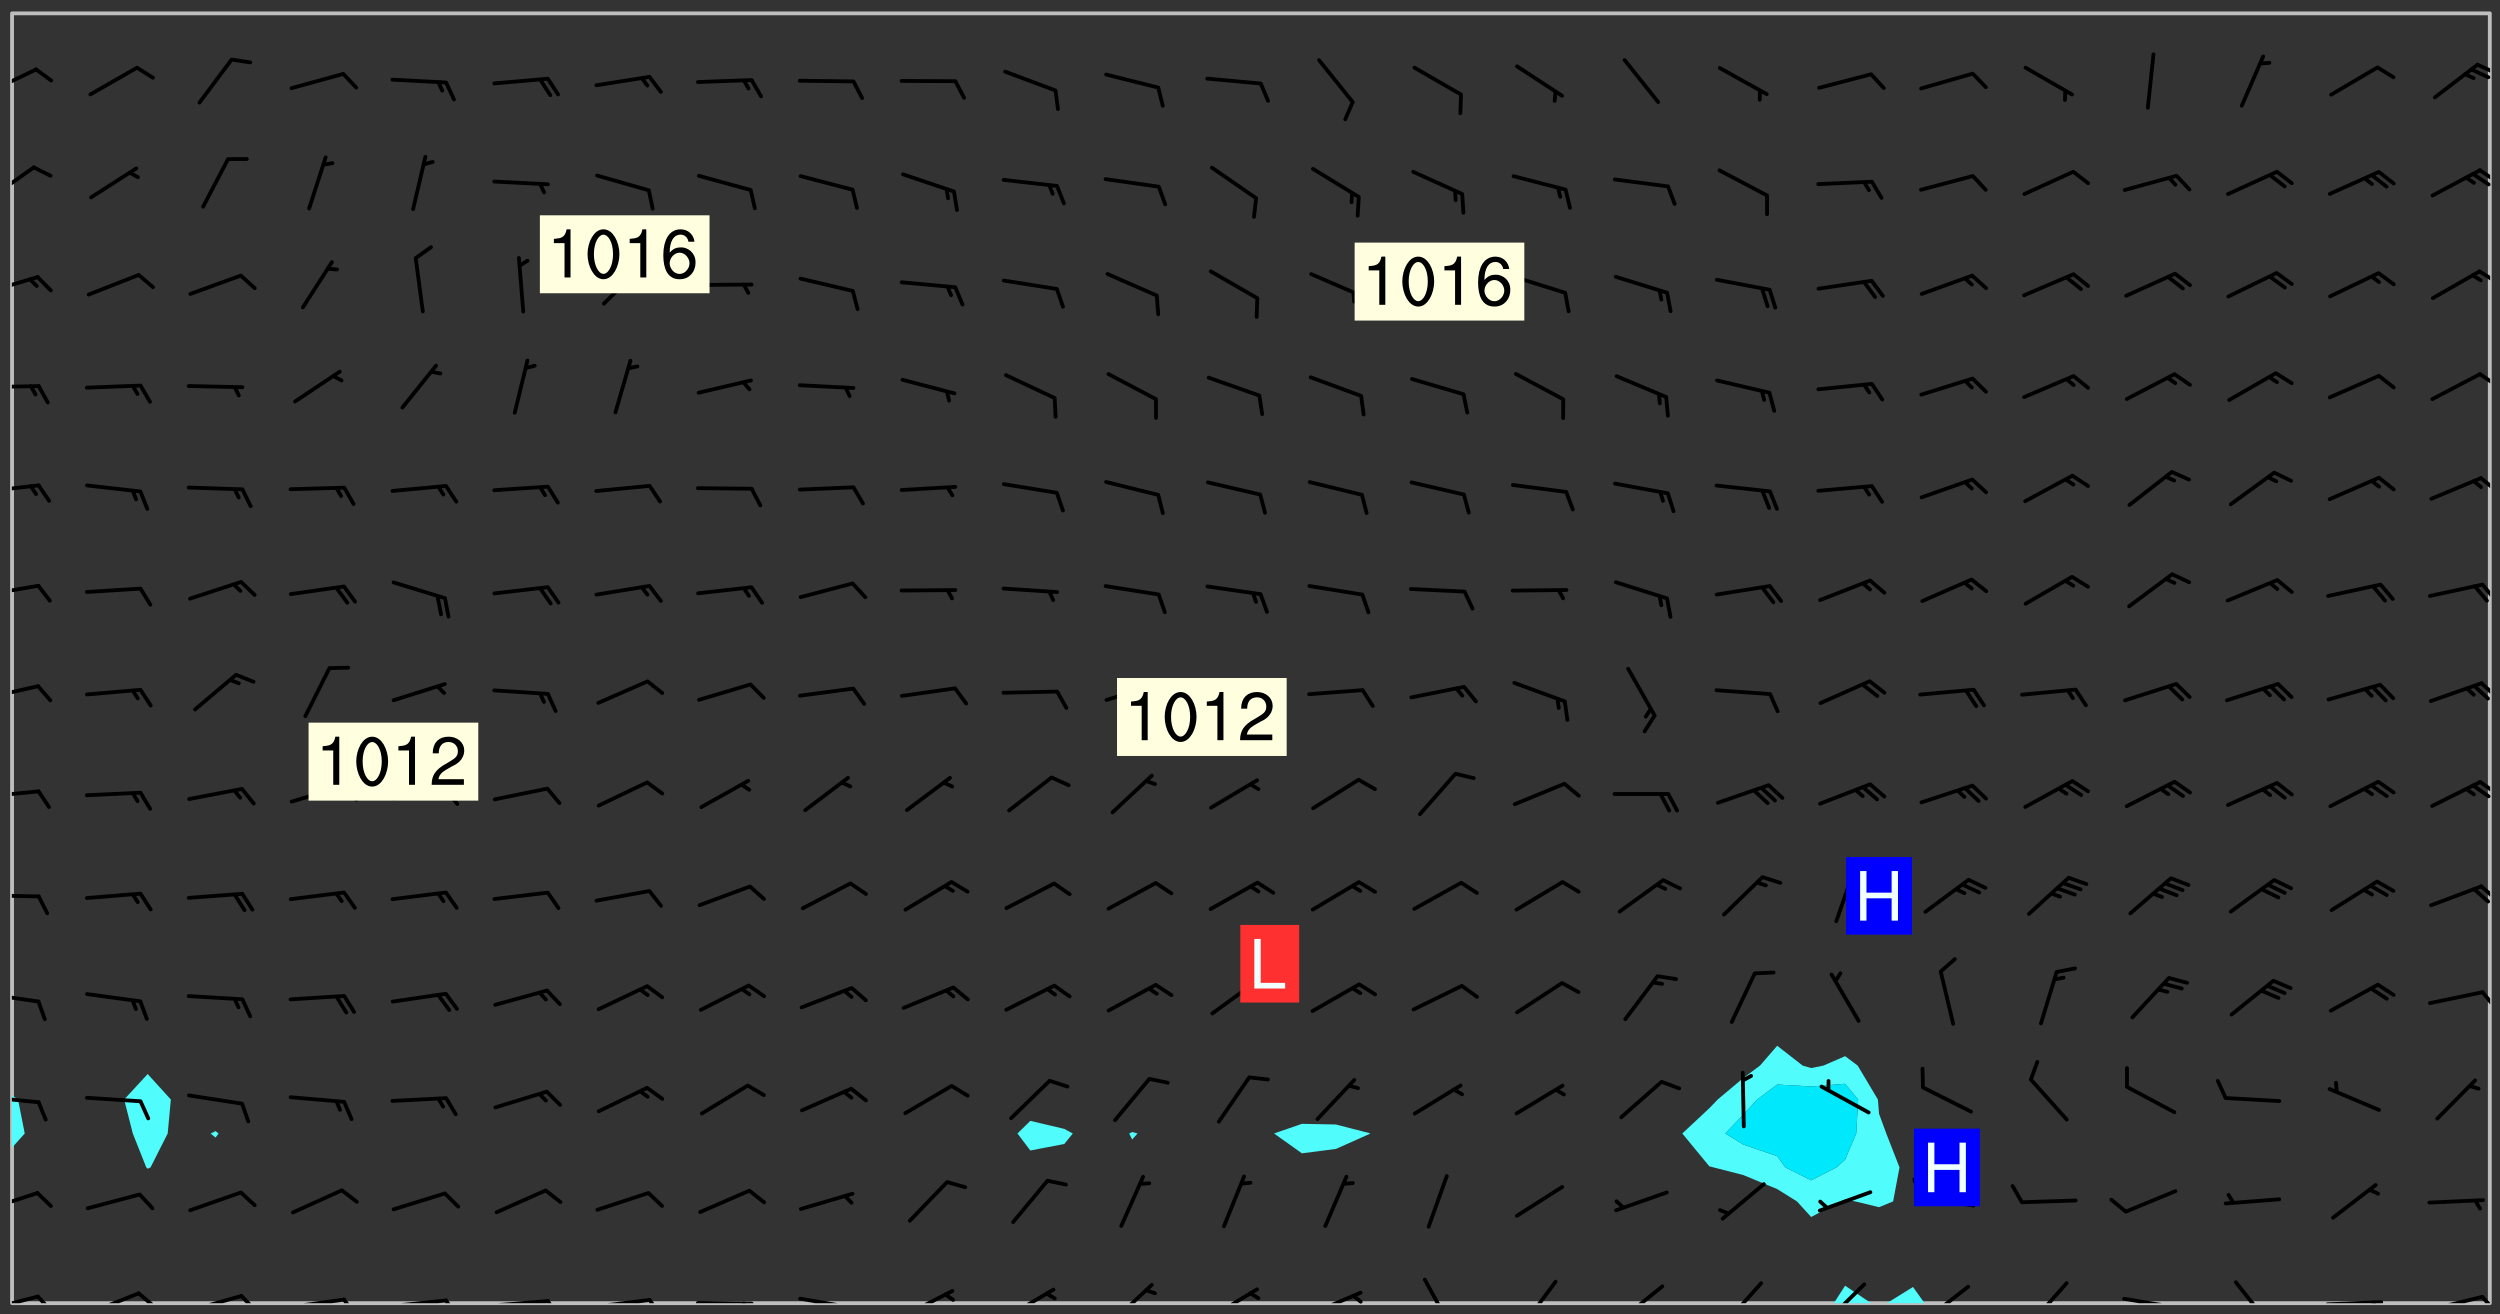 <svg xmlns="http://www.w3.org/2000/svg" role="img" xmlns:xlink="http://www.w3.org/1999/xlink" viewBox="142.45 309.95 326.84 171.84"><rect x="142.45" y="309.95" width="326.84" height="171.84" fill="#333333" stroke="none"/><defs><clipPath id="clip2"><path d="M 144 460 L 145 460 L 145 480.328 L 144 480.328 Z M 144 460"/></clipPath><clipPath id="clip3"><path d="M 144 311.672 L 145 311.672 L 145 454 L 144 454 Z M 144 311.672"/></clipPath><clipPath id="clip4"><path d="M 144 311.672 L 468 311.672 L 468 480.328 L 144 480.328 Z M 144 311.672"/></clipPath><clipPath id="clip5"><path d="M 382 478 L 388 478 L 388 480.328 L 382 480.328 Z M 382 478"/></clipPath><clipPath id="clip6"><path d="M 389 478 L 395 478 L 395 480.328 L 389 480.328 Z M 389 478"/></clipPath><clipPath id="clip7"><path d="M 467 311.672 L 468 311.672 L 468 480.328 L 467 480.328 Z M 467 311.672"/></clipPath><clipPath id="clip8"><path d="M 144 479 L 148 479 L 148 480.328 L 144 480.328 Z M 144 479"/></clipPath><clipPath id="clip9"><path d="M 147 479 L 150 479 L 150 480.328 L 147 480.328 Z M 147 479"/></clipPath><clipPath id="clip10"><path d="M 153 478 L 161 478 L 161 480.328 L 153 480.328 Z M 153 478"/></clipPath><clipPath id="clip11"><path d="M 160 478 L 163 478 L 163 480.328 L 160 480.328 Z M 160 478"/></clipPath><clipPath id="clip12"><path d="M 167 479 L 175 479 L 175 480.328 L 167 480.328 Z M 167 479"/></clipPath><clipPath id="clip13"><path d="M 173 479 L 176 479 L 176 480.328 L 173 480.328 Z M 173 479"/></clipPath><clipPath id="clip14"><path d="M 180 479 L 188 479 L 188 480.328 L 180 480.328 Z M 180 479"/></clipPath><clipPath id="clip15"><path d="M 187 479 L 190 479 L 190 480.328 L 187 480.328 Z M 187 479"/></clipPath><clipPath id="clip16"><path d="M 193 479 L 202 479 L 202 480.328 L 193 480.328 Z M 193 479"/></clipPath><clipPath id="clip17"><path d="M 200 479 L 203 479 L 203 480.328 L 200 480.328 Z M 200 479"/></clipPath><clipPath id="clip18"><path d="M 206 479 L 215 479 L 215 480.328 L 206 480.328 Z M 206 479"/></clipPath><clipPath id="clip19"><path d="M 213 479 L 216 479 L 216 480.328 L 213 480.328 Z M 213 479"/></clipPath><clipPath id="clip20"><path d="M 220 479 L 228 479 L 228 480.328 L 220 480.328 Z M 220 479"/></clipPath><clipPath id="clip21"><path d="M 227 479 L 230 479 L 230 480.328 L 227 480.328 Z M 227 479"/></clipPath><clipPath id="clip22"><path d="M 233 480 L 241 480 L 241 480.328 L 233 480.328 Z M 233 480"/></clipPath><clipPath id="clip23"><path d="M 239 480 L 241 480 L 241 480.328 L 239 480.328 Z M 239 480"/></clipPath><clipPath id="clip24"><path d="M 246 479 L 255 479 L 255 480.328 L 246 480.328 Z M 246 479"/></clipPath><clipPath id="clip25"><path d="M 252 480 L 254 480 L 254 480.328 L 252 480.328 Z M 252 480"/></clipPath><clipPath id="clip26"><path d="M 260 478 L 268 478 L 268 480.328 L 260 480.328 Z M 260 478"/></clipPath><clipPath id="clip27"><path d="M 265 478 L 268 478 L 268 480.328 L 265 480.328 Z M 265 478"/></clipPath><clipPath id="clip28"><path d="M 273 478 L 281 478 L 281 480.328 L 273 480.328 Z M 273 478"/></clipPath><clipPath id="clip29"><path d="M 287 477 L 294 477 L 294 480.328 L 287 480.328 Z M 287 477"/></clipPath><clipPath id="clip30"><path d="M 300 478 L 308 478 L 308 480.328 L 300 480.328 Z M 300 478"/></clipPath><clipPath id="clip31"><path d="M 313 478 L 321 478 L 321 480.328 L 313 480.328 Z M 313 478"/></clipPath><clipPath id="clip32"><path d="M 319 479 L 321 479 L 321 480.328 L 319 480.328 Z M 319 479"/></clipPath><clipPath id="clip33"><path d="M 328 476 L 333 476 L 333 480.328 L 328 480.328 Z M 328 476"/></clipPath><clipPath id="clip34"><path d="M 341 477 L 347 477 L 347 480.328 L 341 480.328 Z M 341 477"/></clipPath><clipPath id="clip35"><path d="M 354 477 L 361 477 L 361 480.328 L 354 480.328 Z M 354 477"/></clipPath><clipPath id="clip36"><path d="M 367 477 L 373 477 L 373 480.328 L 367 480.328 Z M 367 477"/></clipPath><clipPath id="clip37"><path d="M 380 477 L 387 477 L 387 480.328 L 380 480.328 Z M 380 477"/></clipPath><clipPath id="clip38"><path d="M 393 477 L 401 477 L 401 480.328 L 393 480.328 Z M 393 477"/></clipPath><clipPath id="clip39"><path d="M 407 477 L 413 477 L 413 480.328 L 407 480.328 Z M 407 477"/></clipPath><clipPath id="clip40"><path d="M 419 479 L 428 479 L 428 480.328 L 419 480.328 Z M 419 479"/></clipPath><clipPath id="clip41"><path d="M 434 477 L 440 477 L 440 480.328 L 434 480.328 Z M 434 477"/></clipPath><clipPath id="clip42"><path d="M 446 479 L 455 479 L 455 480.328 L 446 480.328 Z M 446 479"/></clipPath><clipPath id="clip43"><path d="M 452 479 L 454 479 L 454 480.328 L 452 480.328 Z M 452 479"/></clipPath><clipPath id="clip44"><path d="M 459 479 L 468 479 L 468 480.328 L 459 480.328 Z M 459 479"/></clipPath><clipPath id="clip45"><path d="M 466 479 L 468 479 L 468 480.328 L 466 480.328 Z M 466 479"/></clipPath><clipPath id="clip46"><path d="M 144 465 L 148 465 L 148 469 L 144 469 Z M 144 465"/></clipPath><clipPath id="clip47"><path d="M 144 453 L 148 453 L 148 455 L 144 455 Z M 144 453"/></clipPath><clipPath id="clip48"><path d="M 144 439 L 148 439 L 148 442 L 144 442 Z M 144 439"/></clipPath><clipPath id="clip49"><path d="M 466 439 L 468 439 L 468 442 L 466 442 Z M 466 439"/></clipPath><clipPath id="clip50"><path d="M 144 426 L 148 426 L 148 428 L 144 428 Z M 144 426"/></clipPath><clipPath id="clip51"><path d="M 466 425 L 468 425 L 468 428 L 466 428 Z M 466 425"/></clipPath><clipPath id="clip52"><path d="M 144 413 L 148 413 L 148 415 L 144 415 Z M 144 413"/></clipPath><clipPath id="clip53"><path d="M 466 411 L 468 411 L 468 414 L 466 414 Z M 466 411"/></clipPath><clipPath id="clip54"><path d="M 465 412 L 468 412 L 468 415 L 465 415 Z M 465 412"/></clipPath><clipPath id="clip55"><path d="M 144 399 L 148 399 L 148 402 L 144 402 Z M 144 399"/></clipPath><clipPath id="clip56"><path d="M 466 399 L 468 399 L 468 402 L 466 402 Z M 466 399"/></clipPath><clipPath id="clip57"><path d="M 144 386 L 148 386 L 148 388 L 144 388 Z M 144 386"/></clipPath><clipPath id="clip58"><path d="M 466 386 L 468 386 L 468 389 L 466 389 Z M 466 386"/></clipPath><clipPath id="clip59"><path d="M 144 373 L 148 373 L 148 375 L 144 375 Z M 144 373"/></clipPath><clipPath id="clip60"><path d="M 466 372 L 468 372 L 468 375 L 466 375 Z M 466 372"/></clipPath><clipPath id="clip61"><path d="M 144 360 L 148 360 L 148 361 L 144 361 Z M 144 360"/></clipPath><clipPath id="clip62"><path d="M 466 358 L 468 358 L 468 361 L 466 361 Z M 466 358"/></clipPath><clipPath id="clip63"><path d="M 144 345 L 148 345 L 148 349 L 144 349 Z M 144 345"/></clipPath><clipPath id="clip64"><path d="M 466 345 L 468 345 L 468 347 L 466 347 Z M 466 345"/></clipPath><clipPath id="clip65"><path d="M 144 331 L 148 331 L 148 337 L 144 337 Z M 144 331"/></clipPath><clipPath id="clip66"><path d="M 466 331 L 468 331 L 468 334 L 466 334 Z M 466 331"/></clipPath><clipPath id="clip67"><path d="M 465 332 L 468 332 L 468 335 L 465 335 Z M 465 332"/></clipPath><clipPath id="clip68"><path d="M 144 318 L 148 318 L 148 323 L 144 323 Z M 144 318"/></clipPath><clipPath id="clip69"><path d="M 466 318 L 468 318 L 468 320 L 466 320 Z M 466 318"/></clipPath><clipPath id="clip70"><path d="M 465 318 L 468 318 L 468 321 L 465 321 Z M 465 318"/></clipPath><g id="surface1605" clip-path="url(#clip1)"><path fill="#fff" fill-opacity="0" fill-rule="evenodd" d="M 0 0 L 1000 0 L 1000 1000 L 0 1000 Z M 0 0"/><path fill="#d3d3d3" fill-opacity="0" fill-rule="evenodd" d="M162.152 355.867L161.918 356.16 161.977 356.395 162.094 356.566 162.27 356.801 162.562 357.148 162.676 357.207 162.793 357.035 162.852 356.801 163.027 356.625 163.492 356.449 164.191 356.449 164.426 356.742 164.715 357.559 164.773 357.734 164.949 357.965 165.301 358.199 166 358.898 166.172 359.074 166.406 359.422 166.641 359.832 166.93 360.414 167.34 360.879 167.57 361.113 167.805 361.289 167.922 361.52 168.098 361.812 168.27 362.977 168.27 363.211 168.328 363.5 168.387 363.617 168.504 363.734 168.852 364.145 168.969 364.316 169.145 364.492 169.32 364.727 169.438 364.898 169.609 365.25 169.668 365.484 169.902 365.891 170.137 365.832 169.961 366.008 169.902 366.938 169.32 366.938 169.086 366.824 168.738 366.938 168.621 367.055 168.562 367.348 168.504 367.523 168.387 367.695 167.922 367.988 167.863 368.223 167.805 368.336 167.805 368.98 167.863 369.152 167.863 369.562 167.922 369.621 167.922 370.027 167.98 370.434 168.098 370.609 168.156 370.668 168.387 371.309 168.328 371.602 168.328 372.301 168.27 372.883 168.27 373.117 168.211 373.348 168.156 373.699 168.156 375.621 168.211 375.738 168.637 375.738 168.27 375.855 168.246 376.207 169.137 377.375 170.879 377.914 172.219 378.273 172.219 378.812 172.309 379.621 172.844 380.336 174.363 380.605 175.254 380.52 175.344 381.684 175.879 381.863 177.039 381.684 179.094 380.699 180.254 380.336 182.133 380.16 183.828 379.98 183.648 380.699 182.133 380.785 180.883 380.875 180.078 381.145 179.004 381.953 179.273 382.672 179.809 383.57 179.629 384.195 179.363 385.004 179.629 386.082 180.254 386.98 181.059 387.16 182.309 386.98 182.043 387.703 182.141 388.207 182.195 388.5 182.195 388.672 182.254 388.965 182.254 389.371 182.43 389.488 182.781 389.605 183.188 389.605 183.48 389.43 183.594 389.312 183.652 389.195 183.77 388.965 183.828 388.789 184.18 388.324 184.41 388.148 184.586 388.09 184.762 388.148 184.82 388.324 184.938 389.312 184.992 389.781 185.051 389.953 185.168 390.188 185.344 390.246 186.16 390.305 186.449 390.305 186.566 390.539 186.625 390.945 186.684 391.297 186.684 392.402 186.801 392.695 186.918 393.043 187.207 393.742 187.383 394.094 187.965 394.848 188.316 395.023 188.488 395.082 188.957 395.316 189.598 395.781 189.945 396.016 190.238 396.191 190.531 396.246 190.762 396.309 191.578 396.656 191.871 396.832 191.984 397.004 192.336 397.355 192.453 397.531 192.977 398.172 192.977 398.461 193.035 398.812 193.035 399.16 193.094 399.512 193.152 399.801 193.27 399.859 193.441 399.918 193.617 399.918 194.199 400.152 194.375 400.27 194.551 400.559 194.727 400.793 194.84 401.027 195.133 401.258 195.25 401.375 195.25 401.785 195.309 401.84 195.598 402.074 195.832 402.191 195.891 402.309 196.008 402.48 196.066 402.598 196.297 402.832 196.355 403.008 196.59 403.066 196.707 403.125 196.59 403.238 196.531 403.355 196.531 403.473 196.414 403.766 196.297 404.055 196.297 404.637 196.473 404.754 196.59 404.812 196.648 404.93 196.766 405.047 196.879 405.105 197.055 405.453 197.113 405.805 197.172 406.211 197.172 406.387 197.113 406.562 196.996 407.262 196.996 407.434 197.113 407.609 197.406 407.902 197.812 407.902 197.988 408.02 198.105 408.191 198.223 408.484 198.223 408.719 197.695 408.719 197.465 408.484 197.23 408.484 197.055 408.543 196.996 409.242 197.055 409.59 197.172 409.766 197.348 410.176 197.465 410.406 197.754 410.875 197.93 410.93 198.453 410.93 198.688 410.988 199.445 411.629 199.504 411.922 199.504 412.156 199.562 412.215 199.793 412.562 199.793 412.914 199.676 413.086 199.676 413.379 199.969 413.668 200.262 413.844 200.434 413.902 200.727 414.078 201.02 414.195 201.602 414.602 201.891 414.836 202.184 415.012 202.402 415.172 202.418 415.184 202.648 415.359 203.289 415.883 203.465 416.117 203.582 416.293 203.758 416.469 203.871 416.641 203.871 417.281 203.988 417.457 204.457 417.574 205.039 417.691 205.273 417.75 205.504 417.863 205.797 417.98 205.91 418.039 206.496 418.391 206.785 418.562 206.961 418.625 207.137 418.68 207.312 418.738 208.012 419.09 208.301 419.266 208.535 419.32 208.824 419.496 209.059 419.613 209.699 420.02 209.992 420.137 210.164 420.195 210.398 420.254 210.809 420.312 211.039 420.371 211.273 420.488 211.332 420.66 210.922 420.836 211.391 420.895 211.449 421.188 211.562 421.422 211.738 421.477 211.973 421.535 212.148 421.594 212.555 421.711 213.195 421.945 213.312 422.117 213.371 422.352 213.371 422.527 213.312 422.645 213.254 423.051 213.488 423.285 213.605 423.344 213.953 423.461 214.594 423.691 214.77 423.809 215.059 423.926 215.234 424.102 215.469 424.566 216.051 425.672 216.227 425.848 216.574 426.023 216.75 426.141 217.102 426.258 218.148 426.781 218.383 426.84 218.848 426.953 219.141 427.012 219.605 427.188 220.363 427.77 220.598 428.004 220.945 428.469 221.121 428.645 221.41 428.879 222.227 429.578 222.52 429.754 222.809 430.043 223.102 430.219 223.395 430.508 224.09 431.148 224.266 431.324 224.559 431.559 224.848 431.793 225.316 432.082 225.957 432.664 226.305 432.898 226.539 433.191 226.887 433.539 227.238 434.004 228.172 434.996 228.52 435.402 228.637 435.578 228.871 435.637 228.984 435.754 229.629 435.93 229.859 436.043 230.094 436.102 230.387 436.277 230.617 436.395 231.551 437.094 231.957 437.5 232.191 437.676 232.598 437.852 232.832 437.969 233.648 438.316 233.996 438.551 234.23 438.668 234.523 438.957 234.754 439.074 235.512 439.426 235.863 439.598 236.094 439.656 236.387 439.773 236.621 439.832 237.492 440.008 238.309 440.008 238.777 440.238 238.949 440.297 239.824 440.996 240.289 441.113 240.582 441.172 240.758 441.23 240.988 441.289 241.457 441.348 241.805 441.406 242.156 441.465 242.562 441.523 242.855 441.523 243.027 441.582 243.027 441.812 243.203 441.988 243.496 441.988 243.844 442.047 244.195 442.105 244.895 442.223 245.535 442.223 246 441.988 246.293 441.812 246.465 441.695 246.875 441.523 247.164 441.348 248.098 440.883 248.566 440.59 249.09 440.297 249.555 440.125 250.02 439.949 251.07 439.484 251.359 439.367 251.77 439.25 252.059 439.133 252.586 438.957 254.102 438.258 254.684 437.91 254.973 437.852 255.266 437.793 255.613 437.676 256.488 437.445 256.84 437.328 256.953 437.328 257.188 437.27 258.062 437.035 258.297 436.977 259.109 436.977 259.461 436.918 260.277 436.801 260.449 436.742 260.801 436.688 261.094 436.629 261.324 436.57 262.141 436.395 262.316 436.336 262.664 436.336 262.898 436.277 263.363 436.16 264.121 435.988 264.355 435.93 264.703 435.93 265.113 435.812 265.402 435.754 266.688 435.695 266.977 435.695 267.387 435.637 267.617 435.578 267.793 435.578 268.668 435.461 269.074 435.461 269.484 435.344 269.832 435.344 270.184 435.23 271.055 435.172 272.805 435.172 273.852 435.461 274.262 435.578 274.551 435.695 274.902 435.812 275.191 435.93 276.242 436.102 276.531 436.16 276.824 436.16 277.117 436.219 277.289 436.277 277.699 436.336 277.871 436.395 277.988 436.453 278.105 436.453 278.223 436.512 278.574 436.57 278.688 436.57 279.098 436.637 281.02 437.031 282.945 437.426 284.465 437.875 286.16 438.594 288.305 439.398 289.91 438.68 291.34 437.875 292.5 436.797 293.75 436.348 296.785 435.629 298.66 435.27 300.805 433.922 303.039 432.668 305.539 431.41 307.234 430.961 309.02 430.781 310.18 430.512 310.805 431.051 312.145 430.781 312.859 429.793 313.844 428.449 314.289 428.27 315.094 427.91 316.969 427.371 318.754 426.922 320.004 426.652 321.164 426.562 322.863 426.473 324.824 426.203 326.074 426.113 326.613 426.113 327.238 426.023 328.129 426.023 330.273 425.844 332.684 425.664 335.273 425.574 336.969 425.754 338.578 425.844 340.008 426.203 341.168 426.922 343.043 427.91 344.203 429.438 344.469 430.152 345.098 430.242 345.453 431.141 345.988 431.68 346.523 433.207 347.598 433.566 348.133 433.566 347.328 434.102 347.418 435.809 348.133 438.504 349.023 439.309 349.918 440.297 350.633 441.555 352.418 442.094 353.938 441.914 354.293 443.258 355.902 442.453 356.883 441.914 357.152 442.184 357.469 441.969 357.688 441.824 358.488 442.273 358.938 441.914 359.293 441.914 359.828 441.645 360.367 440.926 360.902 440.656 361.527 439.668 362.688 440.117 363.527 440.488 364.922 441.105 366.617 440.926 368.223 440.926 370.008 441.016 370.188 439.309 370.723 437.965 371.527 438.234 372.02 439.082 372.422 439.488 372.332 440.027 372.332 440.387 373.047 440.836 373.758 440.566 375.188 440.566 375.547 441.555 375.992 442.812 376.707 444.156 377.957 444.785 379.652 445.414 380.367 445.234 380.547 444.695 381.527 444.605 381.977 444.965 382.062 446.223 381.797 446.852 381.262 447.031 381.262 447.57 381.977 448.555 382.242 449.094 383.227 450.082 384.027 451.16 383.762 451.52 383.672 452.418 383.047 454.75 382.691 456.816 382.602 458.609 382.422 459.328 382.332 459.867 382.332 461.305 381.352 463.188 380.992 464.895 380.457 465.793 379.652 466.961 379.387 467.5 381.441 468.754 381.527 469.113 381.172 469.652 381.082 469.473 381.082 470.281 381.172 471.719 380.727 472.434 379.652 472.527 379.387 473.242 379.922 474.141 380.727 474.859 381.887 475.668 383.227 475.938 383.672 476.297 383.316 476.746 381.527 476.656 380.277 476.207 379.562 475.488 378.938 475.398 378.762 478.988 378.574 480.297 467.934 480.297 467.934 311.703 412.664 311.703 412.664 360.785 413.426 360.91 416.715 361.453 418.738 364.289 418.738 367.043 421.09 367.375 423.438 367.707 427.488 367.707 426.109 371.867 424.086 372.574 422.062 373.277 421.52 373.621 418.926 375.238 418.738 375.355 416.715 373.277 415.984 370.535 413.312 368.457 411.938 364.957 411.871 364.875 409.914 362.203 412.664 360.785 412.664 311.703 294.422 311.703 294.422 403.117 294.539 403.148 294.672 403.16 294.746 403.234 294.852 403.281 294.941 403.34 295.027 403.398 295.117 403.457 295.414 403.754 295.473 403.844 295.504 403.961 295.531 404.078 295.547 404.215 295.516 404.332 295.457 404.422 295.398 404.508 295.355 404.613 295.309 404.715 295.281 404.836 295.281 404.98 295.457 405.25 295.605 405.398 295.68 405.484 295.754 405.559 295.797 405.664 295.859 405.754 295.918 405.84 295.961 405.945 296.02 406.035 296.066 406.137 296.109 406.242 296.168 406.328 296.285 406.508 296.359 406.582 296.422 406.668 296.48 406.758 296.523 406.863 296.582 406.953 296.641 407.039 296.703 407.129 296.762 407.219 296.805 407.32 296.922 407.5 296.996 407.574 297.055 407.66 297.129 407.734 297.219 407.793 297.324 407.84 297.473 407.84 297.605 407.824 297.738 407.84 297.84 407.793 297.914 407.719 297.961 407.617 297.945 407.484 297.945 407.336 297.898 407.23 297.871 407.113 297.824 407.012 297.797 406.891 297.754 406.789 297.691 406.699 297.648 406.598 297.605 406.492 297.574 406.375 297.559 406.242 297.547 406.105 297.633 406.047 297.691 405.961 297.812 405.93 297.855 406.035 297.871 406.168 297.871 406.285 297.93 406.387 297.988 406.477 298.078 406.535 298.227 406.684 298.285 406.773 298.328 406.879 298.316 406.98 298.402 407.039 298.508 407.086 298.594 407.145 298.684 407.203 298.758 407.277 298.641 407.305 298.535 407.352 298.449 407.41 298.375 407.484 298.316 407.574 298.254 407.66 298.227 407.781 298.18 407.883 298.137 407.988 298.105 408.105 298.094 408.238 298.078 408.371 298.078 408.52 298.105 408.637 298.152 408.742 298.195 408.844 298.254 408.934 298.328 409.008 298.418 409.066 298.492 409.141 298.582 409.199 298.641 409.289 298.684 409.395 298.73 409.496 298.848 409.527 298.98 409.543 299.129 409.543 299.246 409.512 299.352 409.555 299.395 409.66 299.441 409.762 299.469 409.883 299.5 410 299.527 410.117 299.559 410.238 299.586 410.355 299.691 410.398 299.793 410.445 299.926 410.43 300.074 410.578 300.137 410.664 300.211 410.738 300.281 410.812 300.371 410.875 300.477 410.918 300.578 410.961 300.695 410.992 300.832 411.008 300.949 410.977 301.023 410.902 301.051 410.785 301.039 410.652 301.008 410.531 300.98 410.414 301.023 410.309 301.141 410.309 301.23 410.371 301.348 410.398 301.496 410.398 301.629 410.414 301.777 410.414 301.91 410.43 302.043 410.414 302.191 410.414 302.324 410.398 302.457 410.387 302.594 410.398 302.711 410.371 302.844 410.355 303.035 410.297 302.977 410.473 302.961 410.605 302.934 410.727 302.918 410.859 302.859 410.945 302.727 410.961 302.621 411.008 302.516 411.051 302.398 411.082 302.281 411.109 302.016 411.141 301.867 411.141 301.734 411.156 301.66 411.23 301.719 411.316 301.867 411.465 301.984 411.645 302.059 411.715 302.148 411.777 302.238 411.836 302.324 411.895 302.414 411.953 302.516 411.996 302.621 412.059 302.727 412.102 302.812 412.16 302.918 412.207 303.02 412.25 303.199 412.367 303.258 412.457 303.215 412.559 303.168 412.664 303.184 412.797 303.406 413.02 303.465 413.109 303.508 413.211 303.539 413.332 303.582 413.434 303.598 413.566 303.629 413.684 303.641 413.82 303.672 413.938 303.82 414.086 303.922 414.129 304.027 414.172 304.145 414.203 304.277 414.219 304.414 414.234 304.531 414.234 304.648 414.203 304.738 414.145 304.781 414.039 304.828 413.938 304.871 413.832 304.902 413.715 304.914 413.582 304.914 413.434 304.902 413.301 304.887 413.168 304.855 413.051 304.812 412.945 304.766 412.84 304.723 412.738 304.68 412.633 304.664 412.5 304.68 412.367 304.707 412.25 304.738 412.133 304.766 412.012 304.812 411.91 304.902 411.852 304.988 411.789 305.062 411.715 305.152 411.656 305.375 411.434 305.434 411.348 305.508 411.273 305.625 411.094 305.684 411.008 305.684 410.859 305.609 410.785 305.508 410.738 305.402 410.695 305.301 410.652 305.242 410.562 305.195 410.457 305.168 410.34 305.258 410.281 305.375 410.25 305.477 410.207 305.656 410.09 305.805 409.941 305.816 409.809 305.805 409.703 305.715 409.645 305.582 409.66 305.434 409.66 305.301 409.676 305.168 409.66 305.047 409.629 304.961 409.57 304.887 409.496 304.828 409.406 304.766 409.32 304.648 409.141 304.59 409.055 304.621 408.934 304.707 408.875 304.828 408.844 304.887 408.758 304.887 408.637 304.855 408.52 304.797 408.43 304.738 408.344 304.691 408.238 304.664 408.121 304.648 407.988 304.707 407.898 304.781 407.824 304.871 407.766 304.988 407.586 305.062 407.512 305.121 407.426 305.27 407.277 305.391 407.246 305.523 407.23 305.656 407.246 305.73 407.32 305.773 407.426 305.789 407.559 305.758 407.676 305.641 407.707 305.508 407.719 305.359 407.867 305.316 407.973 305.27 408.074 305.242 408.195 305.211 408.312 305.211 408.461 305.242 408.578 305.285 408.684 305.344 408.773 305.418 408.844 305.492 408.918 305.609 408.949 305.73 408.977 305.848 408.949 305.98 408.934 306.098 408.934 306.188 408.992 306.262 409.066 306.309 409.172 306.367 409.258 306.469 409.305 306.602 409.32 306.707 409.363 306.793 409.422 306.781 409.527 306.707 409.602 306.527 409.719 306.469 409.809 306.379 409.867 306.309 409.941 306.234 410.016 306.172 410.105 306.145 410.223 306.129 410.355 306.145 410.488 306.129 410.621 306.129 410.77 306.145 410.902 306.172 411.02 306.203 411.141 306.277 411.215 306.367 411.273 306.453 411.332 306.543 411.391 306.66 411.422 306.66 411.508 306.559 411.555 306.469 411.613 306.203 411.645 306.086 411.672 305.938 411.672 305.832 411.715 305.73 411.762 305.672 411.852 305.609 412.086 305.598 412.219 305.566 412.34 305.551 412.473 305.551 412.766 305.539 412.898 305.551 413.035 305.566 413.168 305.699 413.184 305.832 413.195 305.953 413.227 306.039 413.285 306.113 413.359 306.16 413.465 306.203 413.566 306.219 413.699 306.219 414.145 306.203 414.277 306.203 414.723 306.234 414.988 306.262 415.105 306.277 415.238 306.309 415.355 306.395 415.566 306.426 415.832 306.426 415.98 306.395 416.098 306.367 416.215 306.336 416.336 306.309 416.453 306.277 416.57 306.246 416.691 306.234 416.824 306.219 416.957 306.309 417.016 306.426 416.984 306.527 417 306.574 417.105 306.543 417.371 306.543 417.812 306.5 417.918 306.453 418.023 306.41 418.125 306.367 418.23 306.309 418.316 306.277 418.438 306.234 418.555 306.203 418.672 306.188 418.805 306.203 418.938 306.262 419.027 306.367 419.074 306.453 419.133 306.512 419.219 306.5 419.355 306.469 419.473 306.426 419.574 306.426 420.02 306.41 420.152 306.41 420.301 306.379 420.418 306.336 420.523 306.309 420.641 306.262 420.746 306.219 420.848 306.188 420.969 306.16 421.086 306.129 421.219 306.098 421.336 306.07 421.453 306.027 421.559 305.996 421.676 305.965 421.797 305.953 421.93 305.938 422.062 305.938 422.359 305.965 422.477 305.965 422.625 306.012 423.023 306.039 423.141 306.098 423.23 306.219 423.262 306.367 423.262 306.5 423.246 306.559 423.336 306.559 423.453 306.5 423.543 306.41 423.602 306.309 423.645 306.203 423.691 306.113 423.75 306.027 423.809 305.891 423.824 305.773 423.793 305.641 423.777 305.539 423.824 305.477 423.91 305.465 424.047 305.449 424.18 305.418 424.297 305.391 424.414 305.375 424.547 305.344 424.668 305.344 424.965 305.359 425.098 305.391 425.215 305.391 425.363 305.402 425.496 305.402 425.645 305.375 425.762 305.328 425.863 305.301 425.984 305.27 426.102 305.211 426.191 305.137 426.266 305.035 426.309 304.93 426.355 304.812 426.383 304.691 426.414 304.59 426.367 304.648 426.281 304.754 426.234 304.781 426.117 304.812 426 304.84 425.879 304.871 425.762 304.871 425.613 304.887 425.48 304.855 425.363 304.812 425.258 304.707 425.273 304.633 425.348 304.531 425.391 304.441 425.453 304.367 425.527 304.324 425.629 304.309 425.762 304.277 425.879 304.25 426 304.219 426.117 304.191 426.234 304.16 426.355 304.133 426.473 304.102 426.59 304.059 426.695 303.969 426.754 303.879 426.754 303.762 426.723 303.73 426.637 303.746 426.5 303.715 426.383 303.715 426.234 303.703 426.102 303.703 425.953 303.641 425.719 303.613 425.598 303.57 425.496 303.523 425.391 303.465 425.305 303.406 425.215 303.363 425.109 303.301 425.023 303.152 424.875 303.082 424.801 302.977 424.754 302.871 424.711 302.77 424.668 302.473 424.371 302.383 424.297 302.297 424.238 302.191 424.195 302.102 424.133 302.016 424.074 301.91 424.031 301.82 423.973 301.734 423.91 301.66 423.84 301.555 423.793 301.469 423.734 301.363 423.691 301.273 423.629 301.172 423.586 301.066 423.543 300.98 423.484 300.875 423.438 300.77 423.395 300.668 423.348 300.578 423.289 300.477 423.246 300.371 423.203 300.281 423.141 300.164 423.113 300.031 423.098 299.898 423.113 299.75 423.113 299.617 423.129 299.5 423.098 299.41 423.039 299.336 422.965 299.246 422.906 299.145 422.859 298.996 422.859 298.875 422.832 298.773 422.789 298.699 422.715 298.582 422.535 298.492 422.477 298.391 422.434 298.301 422.371 298.195 422.328 298.105 422.27 298.02 422.211 297.914 422.164 297.855 422.078 297.797 421.988 297.754 421.883 297.707 421.781 297.633 421.707 297.547 421.648 297.473 421.574 297.383 421.516 297.16 421.293 297.117 421.188 297.086 420.922 297.191 420.879 297.336 420.879 297.441 420.922 297.516 420.996 297.605 421.055 297.691 421.113 297.797 421.16 297.887 421.219 298.035 421.367 298.105 421.441 298.254 421.59 298.316 421.676 298.391 421.75 298.477 421.809 298.551 421.883 298.641 421.945 298.73 422.004 298.816 422.062 299.086 422.238 299.188 422.285 299.293 422.328 299.395 422.371 299.441 422.297 299.5 422.211 299.574 422.137 299.645 422.062 299.75 422.105 299.824 422.18 299.883 422.27 299.926 422.371 299.973 422.477 300.016 422.582 300.137 422.609 300.254 422.582 300.328 422.492 300.371 422.387 300.43 422.297 300.504 422.223 300.609 422.18 300.727 422.152 300.859 422.164 300.949 422.223 301.098 422.371 301.156 422.461 301.199 422.566 301.246 422.668 301.289 422.773 301.332 422.875 301.438 422.922 301.543 422.965 301.676 422.98 301.762 422.922 301.82 422.832 301.895 422.758 302 422.715 302.117 422.742 302.223 422.789 302.324 422.832 302.43 422.875 302.531 422.922 302.711 423.039 302.711 423.156 302.695 423.289 302.711 423.422 302.727 423.559 302.785 423.645 302.887 423.691 303.008 423.719 303.125 423.75 303.273 423.75 303.391 423.719 303.449 423.629 303.629 423.512 303.688 423.422 303.762 423.348 303.82 423.262 303.938 423.082 304.117 422.965 304.234 422.996 304.324 423.055 304.367 423.129 304.352 423.262 304.352 423.379 304.441 423.438 304.59 423.438 304.723 423.422 304.855 423.41 305.121 423.379 305.227 423.336 305.344 423.305 305.465 423.277 305.539 423.203 305.609 423.129 305.672 423.039 305.656 422.934 305.609 422.832 305.508 422.789 305.402 422.773 305.285 422.801 305.02 422.832 304.871 422.832 304.797 422.758 304.707 422.699 304.59 422.668 304.473 422.641 304.34 422.625 304.191 422.625 304.059 422.641 303.762 422.641 303.656 422.594 303.508 422.445 303.465 422.344 303.406 422.254 303.629 422.031 303.715 421.973 303.82 421.93 303.938 421.898 304.07 421.883 304.203 421.898 304.34 421.914 304.441 421.957 304.574 421.945 304.664 421.883 304.766 421.84 304.828 421.75 304.781 421.648 304.691 421.59 304.574 421.559 304.473 421.516 304.414 421.426 304.352 421.336 304.352 421.219 304.367 421.086 304.473 421.039 304.547 420.969 304.547 420.848 304.457 420.789 304.426 420.672 304.516 420.613 304.59 420.539 304.633 420.434 304.691 420.344 304.738 420.242 304.754 420.109 304.754 419.961 304.707 419.855 304.664 419.754 304.574 419.695 304.441 419.68 304.34 419.637 304.203 419.621 304.086 419.59 303.641 419.59 303.508 419.574 303.375 419.562 303.242 419.547 303.125 419.516 302.977 419.516 302.844 419.5 302.711 419.488 302.445 419.457 302.324 419.414 302.238 419.355 302.164 419.281 302.164 419.133 302.176 419 302.281 418.953 302.383 418.91 302.516 418.895 302.668 418.895 302.801 418.879 303.094 418.879 303.215 418.91 303.316 418.953 303.406 419.012 303.641 419.074 303.762 419.027 303.852 418.969 303.953 418.926 304.086 418.91 304.191 418.953 304.293 419 304.426 419.012 304.547 418.984 304.691 418.984 304.812 418.953 304.93 418.926 305.035 418.879 305.109 418.805 305.195 418.746 305.344 418.598 305.402 418.512 305.449 418.406 305.477 418.289 305.492 418.184 305.391 418.141 305.301 418.082 305.184 418.051 305.078 418.008 304.988 417.945 304.914 417.859 304.84 417.785 304.738 417.742 304.633 417.695 304.531 417.652 304.473 417.562 304.426 417.461 304.34 417.25 304.277 417.164 304.219 417.074 304.145 417 304.059 416.941 303.789 416.941 303.672 416.973 303.582 417.031 303.48 417.074 303.348 417.09 303.242 417.074 303.215 416.957 303.152 416.867 303.035 416.836 302.934 416.793 302.785 416.645 302.754 416.527 302.738 416.422 302.812 416.348 302.992 416.23 303.109 416.203 303.227 416.172 303.363 416.188 303.465 416.23 303.57 416.273 303.672 416.32 303.777 416.363 303.895 416.395 304.027 416.41 304.145 416.438 304.277 416.453 304.383 416.438 304.473 416.379 304.398 416.305 304.293 416.262 304.219 416.188 304.145 416.098 303.996 415.949 303.91 415.891 303.82 415.832 303.746 415.758 303.656 415.699 303.555 415.652 303.434 415.625 303.332 415.578 303.227 415.535 303.109 415.504 303.008 415.461 302.887 415.43 302.738 415.43 302.621 415.461 302.516 415.504 302.43 415.566 302.25 415.684 302.164 415.742 302.074 415.801 301.969 415.848 301.883 415.906 301.777 415.949 301.676 415.992 301.57 416.039 301.496 416.113 301.438 416.203 301.379 416.289 301.332 416.395 301.273 416.48 301.199 416.555 301.066 416.543 300.949 416.512 300.832 416.512 300.758 416.586 300.668 416.645 300.594 416.719 300.504 416.777 300.418 416.836 300.312 416.883 300.211 416.926 300.074 416.941 299.973 416.898 299.824 416.75 299.719 416.703 299.633 416.703 299.527 416.75 299.426 416.793 299.305 416.824 299.188 416.793 299.113 416.719 299.113 416.602 299.145 416.48 299.219 416.41 299.277 416.32 299.352 416.246 299.469 416.215 299.574 416.172 299.867 416.172 300 416.156 300.137 416.141 300.238 416.098 300.328 416.039 300.43 415.992 300.52 415.934 300.652 415.922 300.742 415.98 300.875 415.992 300.965 415.934 301.051 415.875 301.156 415.832 301.246 415.773 301.332 415.711 301.422 415.652 301.57 415.504 301.629 415.418 301.688 415.328 301.793 415.285 301.926 415.27 302.043 415.297 302.164 415.328 302.223 415.27 302.281 415.18 302.312 414.914 302.34 414.797 302.445 414.809 302.578 414.824 302.68 414.781 302.77 414.723 302.828 414.633 302.902 414.559 302.961 414.469 303.008 414.367 303.02 414.234 303.008 414.102 302.961 413.996 302.812 413.848 302.754 413.758 302.695 413.672 302.652 413.566 302.652 413.121 302.668 412.988 302.668 412.84 302.68 412.707 302.621 412.648 302.531 412.707 302.43 412.664 302.25 412.547 302.164 412.488 302.102 412.398 302.043 412.309 301.969 412.234 301.883 412.176 301.762 412.207 301.66 412.219 301.555 412.266 301.469 412.324 301.363 412.367 301.215 412.516 301.125 412.574 301.039 412.633 300.949 412.695 300.844 412.738 300.711 412.754 300.711 412.633 300.816 412.59 300.934 412.559 301.008 412.488 301.051 412.383 301.051 412.234 301.023 412.117 300.875 411.969 300.742 411.953 300.594 411.953 300.477 411.984 300.371 412.027 300.27 412.07 300.18 412.133 300.062 412.16 299.988 412.086 300 411.953 299.957 411.852 299.914 411.746 299.824 411.688 299.707 411.715 299.586 411.746 299.469 411.777 299.367 411.82 299.246 411.852 299.145 411.895 299.039 411.938 298.949 411.996 298.848 412.012 298.848 411.895 298.863 411.762 298.805 411.672 298.73 411.715 298.582 411.863 298.523 411.953 298.449 412.027 298.402 412.133 298.359 412.234 298.285 412.309 298.227 412.398 298.152 412.473 298.094 412.559 298.02 412.633 297.93 412.695 297.855 412.766 297.781 412.84 297.68 412.855 297.547 412.871 297.441 412.828 297.441 412.707 297.59 412.559 297.633 412.457 297.691 412.367 297.738 412.266 297.781 412.16 297.84 412.07 297.871 411.953 297.914 411.852 297.945 411.73 297.973 411.613 298.02 411.508 298.062 411.406 298.105 411.301 298.18 411.23 298.27 411.168 298.359 411.109 298.461 411.066 298.758 411.066 299.023 411.035 299.129 410.992 299.055 410.918 298.938 410.887 298.832 410.844 298.742 410.785 298.641 410.738 298.551 410.68 298.449 410.637 298.344 410.594 298.254 410.531 298.168 410.473 298.062 410.43 297.961 410.387 297.84 410.355 297.723 410.324 297.621 410.281 297.5 410.25 297.398 410.207 297.309 410.148 297.266 410.043 297.25 409.91 297.352 409.867 297.484 409.852 297.621 409.867 297.754 409.852 297.855 409.809 297.914 409.719 297.93 409.613 297.84 409.555 297.766 409.48 297.664 409.438 297.574 409.379 297.426 409.23 297.383 409.125 297.367 408.992 297.367 408.699 297.309 408.609 297.219 408.551 297.145 408.477 297.102 408.371 297.07 408.254 297.012 408.164 296.938 408.09 296.82 408.062 296.746 407.988 296.656 407.93 296.566 407.867 296.48 407.809 296.406 407.734 296.348 407.648 296.301 407.543 296.215 407.484 296.066 407.336 295.871 407.277 295.738 407.293 295.637 407.336 295.562 407.41 295.516 407.512 295.473 407.617 295.414 407.707 295.355 407.793 295.059 408.09 294.969 408.148 294.883 408.148 294.82 408.062 294.777 407.957 294.809 407.84 294.867 407.75 294.895 407.633 294.883 407.5 294.793 407.438 294.688 407.484 294.57 407.512 294.453 407.543 294.184 407.719 294.082 407.766 293.965 407.793 293.859 407.84 293.77 407.898 293.668 407.941 293.609 407.855 293.562 407.75 293.578 407.617 293.625 407.512 293.695 407.438 293.77 407.367 293.828 407.277 293.828 407.129 293.785 407.023 293.547 407.023 293.445 407.07 293.414 407.188 293.387 407.305 293.355 407.426 293.281 407.469 293.148 407.484 293.074 407.438 293.031 407.336 292.988 407.23 292.941 407.129 292.898 407.023 292.777 407.055 292.676 407.098 292.543 407.113 292.426 407.145 292.32 407.188 292.23 407.246 292.129 407.293 292.008 407.32 291.875 407.336 291.773 407.293 291.715 407.203 291.668 407.098 291.625 406.996 291.582 406.891 291.582 406.773 291.641 406.684 291.727 406.625 291.906 406.508 292.008 406.461 292.113 406.418 292.219 406.359 292.32 406.316 292.41 406.254 292.512 406.211 292.617 406.152 292.719 406.105 292.809 406.047 292.914 406.004 293.016 405.961 293.105 405.898 293.207 405.855 293.344 405.84 293.461 405.871 293.562 405.914 293.684 405.945 293.785 405.988 293.891 406.035 293.992 406.078 294.098 406.121 294.199 406.168 294.305 406.211 294.406 406.254 294.512 406.301 294.598 406.359 294.703 406.402 294.82 406.434 294.926 406.477 295.027 406.523 295.117 406.582 295.223 406.625 295.324 406.668 295.43 406.715 295.547 406.742 295.648 406.789 295.77 406.816 295.918 406.816 296.004 406.758 296.02 406.656 296.078 406.566 296.051 406.449 295.977 406.375 295.859 406.195 295.785 406.121 295.695 406.047 295.516 405.93 295.43 405.871 295.324 405.828 295.223 405.781 294.953 405.605 294.895 405.516 294.82 405.441 294.762 405.352 294.719 405.25 294.688 405.133 294.672 404.996 294.672 404.434 294.66 404.301 294.645 404.168 294.613 404.051 294.598 403.918 294.586 403.785 294.555 403.664 294.332 403.441 294.273 403.355 294.258 403.25 294.289 403.133 294.422 403.117 294.422 311.703 172.992 311.703 172.992 313.156 172.934 313.391 172.582 314.441 172.41 314.965 172.293 315.312 172.117 315.723 172 315.895 171.766 316.188 171.535 316.246 171.184 316.246 171.066 316.305 170.836 316.711 170.836 317.004 170.953 317.18 171.184 317.41 171.301 317.645 171.941 318.402 172.234 318.867 172.41 319.102 172.641 319.453 172.875 319.801 173.516 320.617 173.691 321.082 173.863 321.492 173.98 322.188 174.156 322.656 174.273 324.055 174.332 324.52 174.332 325.395 174.449 326.441 174.449 331.223 174.391 331.688 174.039 332.969 173.863 333.492 173.75 333.902 173.398 334.832 172.934 336 172.699 336.582 172.582 336.758 172.41 337.105 172.234 337.512 171.883 338.328 171.824 338.621 171.711 338.914 171.594 339.203 171.535 339.379 171.418 340.254 171.359 340.66 171.301 340.777 171.242 340.953 171.184 341.125 170.953 341.652 170.836 341.824 170.836 342.059 170.719 342.293 170.66 342.465 170.484 343.051 170.484 343.34 170.426 343.516 170.426 343.809 170.367 343.922 170.309 344.449 170.309 344.621 170.254 344.855 170.254 347.477 170.078 348.293 169.961 348.469 169.785 348.703 169.668 348.875 169.555 349.109 168.969 350.043 168.738 350.332 168.445 350.797 168.27 351.031 167.98 351.383 167.629 352.082 167.516 352.312 167.34 352.723 167.164 352.953 166.758 353.48 165.941 354.18 165.648 354.352 165.359 354.586 165.184 354.703 165.008 354.879 164.484 355.285 163.957 355.461 163.785 355.637 163.551 355.691 162.91 355.867 162.152 355.867M174.363 386.891L173.289 387.34 173.648 388.234 174.898 387.52 175.344 386.98 174.363 386.891"/><path fill="#d3d3d3" fill-opacity="0" fill-rule="evenodd" d="M201.508 416.598L200.613 416.598 201.062 417.227 202.043 417.586 202.848 417.496 203.293 416.508 203.117 416.598 202.402 416.242 201.508 416.598M356.129 475.668L356.07 475.145 356.07 474.852 356.184 474.559 356.242 474.328 356.711 473.859 356.824 473.859 356.941 473.746 357.059 473.688 357.234 473.688 357.469 473.629 357.816 473.629 358.051 473.688 358.168 473.746 358.398 473.918 358.457 474.094 358.574 474.676 358.574 474.969 358.457 475.145 358.285 475.434 358.109 475.609 357.582 476.133 357.352 476.367 357.234 476.426 357.059 476.426 356.941 476.367 356.535 476.074 356.359 475.957 356.242 475.898 356.184 475.785 356.129 475.668M362.77 464.711L362.711 464.539 362.711 463.43 362.77 463.258 362.945 463.199 363.117 463.141 363.293 463.141 363.527 463.082 363.645 463.141 363.703 463.84 363.645 464.012 363.527 464.188 363.41 464.246 363.176 464.77 363.062 464.828 362.828 464.828 362.77 464.711M372.383 450.32L372.266 450.145 372.266 449.445 372.559 448.57 372.676 448.398 372.852 448.047 372.965 447.816 373.082 447.523 373.434 446.766 373.551 446.535 373.723 446.301 373.898 446.301 374.016 446.242 374.656 446.242 374.773 446.301 375.008 446.535 375.18 446.648 375.531 446.941 375.648 447.059 375.762 447.234 375.762 447.348 375.879 447.406 375.996 447.523 375.996 448.223 375.938 448.398 375.938 448.629 375.879 448.805 375.531 449.855 375.414 450.086 375.297 450.32 375.18 450.379 374.949 450.613 374.309 450.902 373.434 450.902 373.023 450.785 372.383 450.32"/><path fill="none" stroke="#bebebe" stroke-linecap="round" stroke-linejoin="round" stroke-miterlimit="10" stroke-width=".5" d="M 431.957 354.305 L 108.027 354.305 L 108.027 185.68 L 431.957 185.68 L 431.957 354.305" transform="matrix(1 0 0 -1 36 666)"/><g clip-path="url(#clip2)"><path fill="#fff" fill-opacity="0" fill-rule="evenodd" d="M 144 475.891 L 144 480.328 L 144.004 480.328 L 144 480.328 L 144 460.016 L 144 475.891"/></g><g clip-path="url(#clip3)"><path fill="#fff" fill-opacity="0" fill-rule="evenodd" d="M 144 449.262 L 144 453.156 L 144 311.672 L 144.004 311.672 L 144 311.672 L 144 449.262"/></g><path fill="#50fcfc" fill-rule="evenodd" d="M 144 453.156 L 144 460.016 L 144.004 460.012 L 144.004 453.16 L 144 453.156"/><g clip-path="url(#clip4)"><path fill="#fff" fill-opacity="0" fill-rule="evenodd" d="M 144.004 480.328 L 144.004 460.012 L 145.684 458.137 L 144.809 453.699 L 144.004 453.16 L 144.004 311.672 L 161.754 311.672 L 161.754 450.363 L 158.68 453.699 L 159.812 458.137 L 161.574 462.574 L 161.754 462.742 L 162.129 462.574 L 164.375 458.137 L 164.789 453.699 L 161.754 450.363 L 161.754 311.672 L 170.629 311.672 L 170.629 457.828 L 169.984 458.137 L 170.629 458.676 L 171.031 458.137 L 170.629 457.828 L 170.629 311.672 L 277.152 311.672 L 277.152 456.488 L 275.469 458.137 L 277.152 460.363 L 281.59 459.512 L 282.703 458.137 L 281.59 457.535 L 277.152 456.488 L 277.152 311.672 L 290.465 311.672 L 290.465 457.945 L 290.078 458.137 L 290.465 458.93 L 291.164 458.137 L 290.465 457.945 L 290.465 311.672 L 312.656 311.672 L 312.656 456.875 L 309.016 458.137 L 312.656 460.73 L 317.098 460.16 L 321.535 458.18 L 321.566 458.137 L 321.535 458.105 L 317.098 456.961 L 312.656 456.875 L 312.656 311.672 L 374.793 311.672 L 374.793 446.668 L 372.543 449.262 L 370.355 450.891 L 367.008 453.699 L 365.918 454.836 L 362.387 458.137 L 365.918 462.426 L 366.48 462.574 L 370.355 463.57 L 374.793 465.406 L 377.375 467.016 L 379.234 469.055 L 383.094 467.016 L 383.672 466.758 L 384.98 467.016 L 388.109 467.773 L 389.949 467.016 L 390.785 462.574 L 389.055 458.137 L 388.109 455.562 L 387.961 453.699 L 385.316 449.262 L 383.672 448.027 L 380.832 449.262 L 379.234 449.582 L 378.125 449.262 L 374.793 446.668 L 374.793 311.672 L 467.996 311.672 L 467.996 480.328 L 394.062 480.328 L 392.547 478.203 L 389.125 480.328 L 387.074 480.328 L 383.672 478.035 L 382.195 480.328 L 144.004 480.328"/></g><path fill="#50fcfc" fill-rule="evenodd" d="M145.684 458.137L144.004 460.012 144.004 453.16 144.809 453.699 145.684 458.137M159.812 458.137L158.68 453.699 161.754 450.363 164.789 453.699 164.375 458.137 162.129 462.574 161.754 462.742 161.574 462.574 159.812 458.137M170.629 458.676L169.984 458.137 170.629 457.828 171.031 458.137 170.629 458.676M277.152 460.363L275.469 458.137 277.152 456.488 281.59 457.535 282.703 458.137 281.59 459.512 277.152 460.363M290.465 458.93L290.078 458.137 290.465 457.945 291.164 458.137 290.465 458.93M312.656 460.73L309.016 458.137 312.656 456.875 317.098 456.961 321.535 458.105 321.566 458.137 321.535 458.18 317.098 460.16 312.656 460.73M365.918 462.426L362.387 458.137 365.918 454.836 367.008 453.699 370.355 450.891 372.543 449.262 374.793 446.668 378.125 449.262 379.234 449.582 380.832 449.262 383.672 448.027 383.672 451.637 379.234 451.992 374.793 451.738 372.176 453.699 370.355 455.672 368.004 458.137 370.355 459.582 374.793 461.105 375.863 462.574 379.234 464.266 382.547 462.574 383.672 461.555 385.129 458.137 385.379 453.699 383.672 451.637 383.672 448.027 385.316 449.262 387.961 453.699 388.109 455.562 389.055 458.137 390.785 462.574 389.949 467.016 388.109 467.773 384.98 467.016 383.672 466.758 383.094 467.016 379.234 469.055 377.375 467.016 374.793 465.406 370.355 463.57 366.48 462.574 365.918 462.426"/><path fill="#00e8fc" fill-rule="evenodd" d="M 370.355 459.582 L 368.004 458.137 L 370.355 455.672 L 372.176 453.699 L 374.793 451.738 L 379.234 451.992 L 383.672 451.637 L 385.379 453.699 L 385.129 458.137 L 383.672 461.555 L 382.547 462.574 L 379.234 464.266 L 375.863 462.574 L 374.793 461.105 L 370.355 459.582"/><g clip-path="url(#clip5)"><path fill="#50fcfc" fill-rule="evenodd" d="M 382.195 480.328 L 383.672 478.035 L 387.074 480.328 L 382.195 480.328"/></g><g clip-path="url(#clip6)"><path fill="#50fcfc" fill-rule="evenodd" d="M 389.125 480.328 L 394.062 480.328 L 392.547 478.203 L 389.125 480.328"/></g><g clip-path="url(#clip7)"><path fill="#fff" fill-opacity="0" fill-rule="evenodd" d="M 467.996 480.328 L 468 480.328 L 468 311.672 L 467.996 311.672 L 468 311.672 L 468 480.328 L 467.996 480.328"/></g><g clip-path="url(#clip8)"><path fill="none" stroke="#000" stroke-linecap="round" stroke-linejoin="round" stroke-miterlimit="10" stroke-width=".5" d="M 111.402 186.543 L 104.598 184.797" transform="matrix(1 0 0 -1 36 666)"/></g><g clip-path="url(#clip9)"><path fill="none" stroke="#000" stroke-linecap="round" stroke-linejoin="round" stroke-miterlimit="10" stroke-width=".5" d="M 111.402 186.543 L 113.059 184.734" transform="matrix(1 0 0 -1 36 666)"/></g><g clip-path="url(#clip10)"><path fill="none" stroke="#000" stroke-linecap="round" stroke-linejoin="round" stroke-miterlimit="10" stroke-width=".5" d="M 124.582 186.965 L 118.047 184.379" transform="matrix(1 0 0 -1 36 666)"/></g><g clip-path="url(#clip11)"><path fill="none" stroke="#000" stroke-linecap="round" stroke-linejoin="round" stroke-miterlimit="10" stroke-width=".5" d="M 124.582 186.965 L 126.449 185.371" transform="matrix(1 0 0 -1 36 666)"/></g><g clip-path="url(#clip12)"><path fill="none" stroke="#000" stroke-linecap="round" stroke-linejoin="round" stroke-miterlimit="10" stroke-width=".5" d="M 138.012 186.625 L 131.25 184.715" transform="matrix(1 0 0 -1 36 666)"/></g><g clip-path="url(#clip13)"><path fill="none" stroke="#000" stroke-linecap="round" stroke-linejoin="round" stroke-miterlimit="10" stroke-width=".5" d="M 138.012 186.625 L 139.707 184.855" transform="matrix(1 0 0 -1 36 666)"/></g><g clip-path="url(#clip14)"><path fill="none" stroke="#000" stroke-linecap="round" stroke-linejoin="round" stroke-miterlimit="10" stroke-width=".5" d="M 151.426 186.145 L 144.465 185.199" transform="matrix(1 0 0 -1 36 666)"/></g><g clip-path="url(#clip15)"><path fill="none" stroke="#000" stroke-linecap="round" stroke-linejoin="round" stroke-miterlimit="10" stroke-width=".5" d="M 151.426 186.145 L 152.859 184.152" transform="matrix(1 0 0 -1 36 666)"/></g><g clip-path="url(#clip16)"><path fill="none" stroke="#000" stroke-linecap="round" stroke-linejoin="round" stroke-miterlimit="10" stroke-width=".5" d="M 164.754 186.035 L 157.766 185.309" transform="matrix(1 0 0 -1 36 666)"/></g><g clip-path="url(#clip17)"><path fill="none" stroke="#000" stroke-linecap="round" stroke-linejoin="round" stroke-miterlimit="10" stroke-width=".5" d="M 164.754 186.035 L 166.125 184" transform="matrix(1 0 0 -1 36 666)"/></g><g clip-path="url(#clip18)"><path fill="none" stroke="#000" stroke-linecap="round" stroke-linejoin="round" stroke-miterlimit="10" stroke-width=".5" d="M 178.078 185.957 L 171.074 185.387" transform="matrix(1 0 0 -1 36 666)"/></g><g clip-path="url(#clip19)"><path fill="none" stroke="#000" stroke-linecap="round" stroke-linejoin="round" stroke-miterlimit="10" stroke-width=".5" d="M 178.078 185.957 L 179.402 183.891" transform="matrix(1 0 0 -1 36 666)"/></g><g clip-path="url(#clip20)"><path fill="none" stroke="#000" stroke-linecap="round" stroke-linejoin="round" stroke-miterlimit="10" stroke-width=".5" d="M 191.379 186.098 L 184.402 185.246" transform="matrix(1 0 0 -1 36 666)"/></g><g clip-path="url(#clip21)"><path fill="none" stroke="#000" stroke-linecap="round" stroke-linejoin="round" stroke-miterlimit="10" stroke-width=".5" d="M 191.379 186.098 L 192.785 184.086" transform="matrix(1 0 0 -1 36 666)"/></g><g clip-path="url(#clip22)"><path fill="none" stroke="#000" stroke-linecap="round" stroke-linejoin="round" stroke-miterlimit="10" stroke-width=".5" d="M 204.719 185.629 L 197.691 185.711" transform="matrix(1 0 0 -1 36 666)"/></g><g clip-path="url(#clip23)"><path fill="none" stroke="#000" stroke-linecap="round" stroke-linejoin="round" stroke-miterlimit="10" stroke-width=".5" d="M 203.695 185.641 L 204.262 184.551" transform="matrix(1 0 0 -1 36 666)"/></g><g clip-path="url(#clip24)"><path fill="none" stroke="#000" stroke-linecap="round" stroke-linejoin="round" stroke-miterlimit="10" stroke-width=".5" d="M 217.984 185.074 L 211.059 186.266" transform="matrix(1 0 0 -1 36 666)"/></g><g clip-path="url(#clip25)"><path fill="none" stroke="#000" stroke-linecap="round" stroke-linejoin="round" stroke-miterlimit="10" stroke-width=".5" d="M 216.977 185.25 L 217.359 184.082" transform="matrix(1 0 0 -1 36 666)"/></g><g clip-path="url(#clip26)"><path fill="none" stroke="#000" stroke-linecap="round" stroke-linejoin="round" stroke-miterlimit="10" stroke-width=".5" d="M 230.961 187.277 L 224.711 184.066" transform="matrix(1 0 0 -1 36 666)"/></g><g clip-path="url(#clip27)"><path fill="none" stroke="#000" stroke-linecap="round" stroke-linejoin="round" stroke-miterlimit="10" stroke-width=".5" d="M 230.051 186.809 L 231.059 186.109" transform="matrix(1 0 0 -1 36 666)"/></g><g clip-path="url(#clip28)"><path fill="none" stroke="#000" stroke-linecap="round" stroke-linejoin="round" stroke-miterlimit="10" stroke-width=".5" d="M 244.18 187.453 L 238.125 183.887" transform="matrix(1 0 0 -1 36 666)"/></g><path fill="none" stroke="#000" stroke-linecap="round" stroke-linejoin="round" stroke-miterlimit="10" stroke-width=".5" d="M 243.297 186.934 L 244.344 186.293" transform="matrix(1 0 0 -1 36 666)"/><g clip-path="url(#clip29)"><path fill="none" stroke="#000" stroke-linecap="round" stroke-linejoin="round" stroke-miterlimit="10" stroke-width=".5" d="M 257.031 188.07 L 251.898 183.273" transform="matrix(1 0 0 -1 36 666)"/></g><path fill="none" stroke="#000" stroke-linecap="round" stroke-linejoin="round" stroke-miterlimit="10" stroke-width=".5" d="M 256.285 187.371 L 257.445 186.973" transform="matrix(1 0 0 -1 36 666)"/><g clip-path="url(#clip30)"><path fill="none" stroke="#000" stroke-linecap="round" stroke-linejoin="round" stroke-miterlimit="10" stroke-width=".5" d="M 270.789 187.488 L 264.773 183.855" transform="matrix(1 0 0 -1 36 666)"/></g><path fill="none" stroke="#000" stroke-linecap="round" stroke-linejoin="round" stroke-miterlimit="10" stroke-width=".5" d="M 269.914 186.961 L 270.965 186.332" transform="matrix(1 0 0 -1 36 666)"/><g clip-path="url(#clip31)"><path fill="none" stroke="#000" stroke-linecap="round" stroke-linejoin="round" stroke-miterlimit="10" stroke-width=".5" d="M 284.328 187.047 L 277.863 184.297" transform="matrix(1 0 0 -1 36 666)"/></g><g clip-path="url(#clip32)"><path fill="none" stroke="#000" stroke-linecap="round" stroke-linejoin="round" stroke-miterlimit="10" stroke-width=".5" d="M 283.387 186.648 L 284.344 185.875" transform="matrix(1 0 0 -1 36 666)"/></g><g clip-path="url(#clip33)"><path fill="none" stroke="#000" stroke-linecap="round" stroke-linejoin="round" stroke-miterlimit="10" stroke-width=".5" d="M 296.098 182.59 L 292.723 188.754" transform="matrix(1 0 0 -1 36 666)"/></g><g clip-path="url(#clip34)"><path fill="none" stroke="#000" stroke-linecap="round" stroke-linejoin="round" stroke-miterlimit="10" stroke-width=".5" d="M 305.629 182.852 L 309.824 188.488" transform="matrix(1 0 0 -1 36 666)"/></g><g clip-path="url(#clip35)"><path fill="none" stroke="#000" stroke-linecap="round" stroke-linejoin="round" stroke-miterlimit="10" stroke-width=".5" d="M 318.305 183.469 L 323.777 187.875" transform="matrix(1 0 0 -1 36 666)"/></g><g clip-path="url(#clip36)"><path fill="none" stroke="#000" stroke-linecap="round" stroke-linejoin="round" stroke-miterlimit="10" stroke-width=".5" d="M 332.012 183.055 L 336.699 188.289" transform="matrix(1 0 0 -1 36 666)"/></g><g clip-path="url(#clip37)"><path fill="none" stroke="#000" stroke-linecap="round" stroke-linejoin="round" stroke-miterlimit="10" stroke-width=".5" d="M 345.168 183.203 L 350.172 188.137" transform="matrix(1 0 0 -1 36 666)"/></g><g clip-path="url(#clip38)"><path fill="none" stroke="#000" stroke-linecap="round" stroke-linejoin="round" stroke-miterlimit="10" stroke-width=".5" d="M 358.211 183.516 L 363.762 187.828" transform="matrix(1 0 0 -1 36 666)"/></g><g clip-path="url(#clip39)"><path fill="none" stroke="#000" stroke-linecap="round" stroke-linejoin="round" stroke-miterlimit="10" stroke-width=".5" d="M 371.969 183.047 L 376.637 188.297" transform="matrix(1 0 0 -1 36 666)"/></g><g clip-path="url(#clip40)"><path fill="none" stroke="#000" stroke-linecap="round" stroke-linejoin="round" stroke-miterlimit="10" stroke-width=".5" d="M 384.152 186.25 L 391.082 185.094" transform="matrix(1 0 0 -1 36 666)"/></g><g clip-path="url(#clip41)"><path fill="none" stroke="#000" stroke-linecap="round" stroke-linejoin="round" stroke-miterlimit="10" stroke-width=".5" d="M 403.117 182.918 L 398.746 188.422" transform="matrix(1 0 0 -1 36 666)"/></g><g clip-path="url(#clip42)"><path fill="none" stroke="#000" stroke-linecap="round" stroke-linejoin="round" stroke-miterlimit="10" stroke-width=".5" d="M 417.758 185.812 L 410.734 185.531" transform="matrix(1 0 0 -1 36 666)"/></g><g clip-path="url(#clip43)"><path fill="none" stroke="#000" stroke-linecap="round" stroke-linejoin="round" stroke-miterlimit="10" stroke-width=".5" d="M 416.734 185.77 L 417.355 184.711" transform="matrix(1 0 0 -1 36 666)"/></g><g clip-path="url(#clip44)"><path fill="none" stroke="#000" stroke-linecap="round" stroke-linejoin="round" stroke-miterlimit="10" stroke-width=".5" d="M 430.977 186.5 L 424.148 184.844" transform="matrix(1 0 0 -1 36 666)"/></g><g clip-path="url(#clip45)"><path fill="none" stroke="#000" stroke-linecap="round" stroke-linejoin="round" stroke-miterlimit="10" stroke-width=".5" d="M 430.977 186.5 L 432.605 184.668" transform="matrix(1 0 0 -1 36 666)"/></g><g clip-path="url(#clip46)"><path fill="none" stroke="#000" stroke-linecap="round" stroke-linejoin="round" stroke-miterlimit="10" stroke-width=".5" d="M 111.34 200.078 L 104.66 197.895" transform="matrix(1 0 0 -1 36 666)"/></g><path fill="none" stroke="#000" stroke-linecap="round" stroke-linejoin="round" stroke-miterlimit="10" stroke-width=".5" d="M111.34 200.078L113.109 198.379M124.711 199.887L117.918 198.082M124.711 199.887L126.379 198.09M137.945 200.148L131.312 197.824M137.945 200.148L139.75 198.484M151.148 200.434L144.742 197.539M151.148 200.434L153.09 198.934M164.617 200.027L157.906 197.945M164.617 200.027L166.359 198.301M177.785 200.414L171.363 197.559M177.785 200.414L179.719 198.902M191.227 200.086L184.555 197.887M191.227 200.086L193 198.391M204.426 200.387L197.984 197.586M204.426 200.387L206.348 198.859M217.891 199.98L211.152 197.992M216.91 199.691L217.77 198.816M230.273 201.516L225.395 196.457M230.273 201.516L232.633 200.84M243.395 201.688L238.906 196.285M243.395 201.688L245.797 201.191M255.891 202.199L253.043 195.773M255.477 201.266L256.699 201.352M269.098 202.242L266.465 195.73M268.715 201.297L269.934 201.426M282.48 202.215L279.711 195.758M282.078 201.277L283.301 201.379M295.594 202.293L293.227 195.68M304.762 197.098L310.691 200.875M317.727 197.82L324.355 200.152M318.691 198.16L317.789 198.992M331.66 196.73L337.051 201.242M332.445 197.387L331.309 197.848M344.367 197.785L350.973 200.184M345.328 198.137L344.418 198.957M357.516 199.531L364.457 198.441M357.516 199.531L356.715 201.852M370.789 198.871L377.812 199.102M370.789 198.871L369.566 200.996M384.371 197.645L390.863 200.328M384.371 197.645L382.477 199.203M397.43 198.715L404.434 199.258M398.449 198.793L397.789 199.828M417.035 201.125L411.461 196.848M416.223 200.504L417.34 199.996M431.07 199.148L424.051 198.824M430.051 199.102L430.676 198.047" transform="matrix(1 0 0 -1 36 666)"/><g clip-path="url(#clip47)"><path fill="none" stroke="#000" stroke-linecap="round" stroke-linejoin="round" stroke-miterlimit="10" stroke-width=".5" d="M 111.496 211.945 L 104.504 212.656" transform="matrix(1 0 0 -1 36 666)"/></g><path fill="none" stroke="#000" stroke-linecap="round" stroke-linejoin="round" stroke-miterlimit="10" stroke-width=".5" d="M111.496 211.945L112.422 209.676M124.82 212.074L117.809 212.531M124.82 212.074L125.828 209.836M138.102 211.762L131.156 212.84M138.102 211.762L138.91 209.445M151.445 212L144.445 212.605M151.445 212L152.406 209.742M150.426 212.086L150.906 210.957M164.77 212.484L157.75 212.117M164.77 212.484L166.031 210.379M163.75 212.43L164.379 211.379M177.934 213.332L171.215 211.27M177.934 213.332L179.672 211.602M176.957 213.031L177.824 212.168M191.051 213.832L184.73 210.77M191.051 213.832L193.035 212.387M190.133 213.387L191.121 212.664M204.207 214.129L198.207 210.473M204.207 214.129L206.316 212.883M217.738 213.711L211.301 210.891M217.738 213.711L219.664 212.188M216.801 213.301L217.766 212.539M230.863 214.082L224.809 210.52M230.863 214.082L232.957 212.801M243.672 214.75L238.629 209.852M243.672 214.75L246.008 214M256.715 215L252.215 209.602M256.715 215L259.117 214.5M269.77 215.199L265.793 209.406M269.77 215.199L272.207 214.922M283.508 214.859L278.688 209.746M282.805 214.113L283.988 213.789M297.406 214.141L291.418 210.465M296.535 213.605L297.59 212.984M310.734 214.117L304.719 210.484M309.859 213.59L310.91 212.961M323.68 214.621L318.402 209.98M323.68 214.621L325.977 213.758M334.285 215.812L334.426 208.789M334.305 214.793L335.379 215.391M344.59 213.992L350.75 210.609M345.488 213.5L345.504 214.727M357.848 213.883L364.125 210.723M357.848 213.883L357.793 216.336M371.957 214.918L376.648 209.684M371.957 214.918L372.801 217.223M384.52 213.957L390.715 210.645M384.52 213.957L384.523 216.41M397.422 212.5L404.438 212.102M397.422 212.5L396.398 214.73M411.012 213.672L417.484 210.934M411.953 213.273L411.844 214.492M430.035 214.797L425.09 209.805M429.316 214.07L430.488 213.719" transform="matrix(1 0 0 -1 36 666)"/><g clip-path="url(#clip48)"><path fill="none" stroke="#000" stroke-linecap="round" stroke-linejoin="round" stroke-miterlimit="10" stroke-width=".5" d="M 111.477 225.113 L 104.523 226.121" transform="matrix(1 0 0 -1 36 666)"/></g><path fill="none" stroke="#000" stroke-linecap="round" stroke-linejoin="round" stroke-miterlimit="10" stroke-width=".5" d="M111.477 225.113L112.305 222.805M124.797 225.141L117.832 226.09M124.797 225.141L125.645 222.84M123.785 225.281L124.207 224.129M138.137 225.41L131.121 225.824M138.137 225.41L139.16 223.18M137.117 225.469L137.629 224.355M151.453 225.84L144.438 225.395M151.453 225.84L152.738 223.75M150.43 225.773L151.719 223.684M164.734 226.129L157.785 225.102M164.734 226.129L166.191 224.156M163.727 225.98L165.18 224.004M177.961 226.551L171.188 224.684M177.961 226.551L179.648 224.77M176.977 226.277L177.82 225.387M191.062 227.125L184.715 224.109M191.062 227.125L193.035 225.66M190.141 226.684L191.125 225.953M204.336 227.211L198.074 224.02M204.336 227.211L206.348 225.805M203.426 226.75L204.43 226.047M217.797 226.883L211.242 224.348M217.797 226.883L219.652 225.277M216.844 226.516L217.773 225.711M231.086 226.953L224.586 224.277M231.086 226.953L232.977 225.391M230.141 226.566L231.086 225.785M244.289 227.195L238.012 224.039M244.289 227.195L246.293 225.777M243.375 226.734L244.379 226.027M257.551 227.297L251.383 223.934M257.551 227.297L259.598 225.949M256.652 226.809L257.676 226.133M270.625 227.68L264.938 223.551M270.625 227.68L272.828 226.605M269.797 227.082L270.898 226.543M284.145 227.363L278.047 223.871M284.145 227.363L286.223 226.055M283.258 226.855L284.297 226.199M297.566 227.16L291.254 224.074M297.566 227.16L299.555 225.719M310.668 227.535L304.785 223.695M310.668 227.535L312.816 226.352M323.148 228.426L318.934 222.805M323.148 228.426L325.574 228.051M322.535 227.609L323.746 227.422M335.859 228.793L332.852 222.441M335.859 228.793L338.312 228.906M345.898 228.652L349.441 222.582M346.414 227.77L347.059 228.812M360.172 229.035L361.801 222.199M360.172 229.035L362.012 230.656M375.328 228.977L373.277 222.254M375.328 228.977L377.734 229.445M375.027 228L376.234 228.234M390.004 228.195L385.227 223.039M390.004 228.195L392.375 227.566M389.309 227.445L391.684 226.816M388.613 226.695L389.801 226.379M403.664 227.824L398.199 223.41M403.664 227.824L405.922 226.863M402.871 227.184L405.125 226.219M402.074 226.539L404.332 225.578M417.324 227.316L411.172 223.918M417.324 227.316L419.379 225.977M416.426 226.82L418.484 225.48M431 226.332L424.121 224.902" transform="matrix(1 0 0 -1 36 666)"/><g clip-path="url(#clip49)"><path fill="none" stroke="#000" stroke-linecap="round" stroke-linejoin="round" stroke-miterlimit="10" stroke-width=".5" d="M 431 226.332 L 432.57 224.445" transform="matrix(1 0 0 -1 36 666)"/></g><g clip-path="url(#clip50)"><path fill="none" stroke="#000" stroke-linecap="round" stroke-linejoin="round" stroke-miterlimit="10" stroke-width=".5" d="M 111.512 238.852 L 104.488 239.008" transform="matrix(1 0 0 -1 36 666)"/></g><path fill="none" stroke="#000" stroke-linecap="round" stroke-linejoin="round" stroke-miterlimit="10" stroke-width=".5" d="M111.512 238.852L112.617 236.66M124.816 239.219L117.812 238.645M124.816 239.219L126.145 237.156M123.797 239.137L124.461 238.105M138.133 239.195L131.125 238.668M138.133 239.195L139.445 237.125M137.113 239.121L138.426 237.047M151.434 239.367L144.457 238.496M151.434 239.367L152.844 237.359M150.418 239.238L151.121 238.234M164.746 239.367L157.773 238.496M164.746 239.367L166.156 237.359M163.73 239.238L164.438 238.234M178.062 239.348L171.086 238.516M178.062 239.348L179.465 237.332M191.348 239.559L184.434 238.305M191.348 239.559L192.867 237.629M204.5 240.152L197.91 237.711M204.5 240.152L206.332 238.523M217.637 240.559L211.406 237.305M217.637 240.559L219.66 239.172M230.848 240.742L224.824 237.121M230.848 240.742L232.949 239.48M229.969 240.215L231.023 239.582M244.273 240.539L238.027 237.324M244.273 240.539L246.289 239.141M257.551 240.609L251.379 237.254M257.551 240.609L259.598 239.258M270.844 240.656L264.719 237.207M270.844 240.656L272.91 239.336M269.953 240.156L270.984 239.492M284.113 240.73L278.078 237.133M284.113 240.73L286.215 239.457M283.238 240.207L284.285 239.57M297.48 240.641L291.344 237.219M297.48 240.641L299.539 239.312M310.738 240.738L304.711 237.125M310.738 240.738L312.84 239.473M323.891 240.984L318.191 236.879M323.891 240.984L326.094 239.898M323.062 240.387L324.164 239.844M336.875 241.379L331.836 236.484M336.875 241.379L339.211 240.629M336.145 240.668L337.312 240.293M348.824 242.25L346.52 235.613M348.824 242.25L351.25 242.629M363.809 241.027L358.164 236.836M363.809 241.027L366.023 239.973M362.984 240.418L365.203 239.363M362.164 239.809L363.273 239.281M376.898 241.297L371.703 236.566M376.898 241.297L379.211 240.473M376.145 240.609L378.453 239.781M375.387 239.922L377.699 239.094M374.633 239.23L375.785 238.82M390.273 241.23L384.961 236.633M390.273 241.23L392.562 240.348M389.5 240.562L391.789 239.68M388.727 239.895L391.016 239.008M387.953 239.223L389.098 238.781M403.773 240.996L398.086 236.867M403.773 240.996L405.98 239.918M402.949 240.395L405.152 239.316M402.121 239.793L404.324 238.719M417.223 240.801L411.27 237.062M417.223 240.801L419.352 239.578M416.355 240.258L418.484 239.035M415.492 239.711L416.555 239.102M430.852 240.168L424.273 237.695" transform="matrix(1 0 0 -1 36 666)"/><g clip-path="url(#clip51)"><path fill="none" stroke="#000" stroke-linecap="round" stroke-linejoin="round" stroke-miterlimit="10" stroke-width=".5" d="M 430.852 240.168 L 432.691 238.547" transform="matrix(1 0 0 -1 36 666)"/></g><path fill="none" stroke="#000" stroke-linecap="round" stroke-linejoin="round" stroke-miterlimit="10" stroke-width=".5" d="M 429.895 239.809 L 431.734 238.188" transform="matrix(1 0 0 -1 36 666)"/><g clip-path="url(#clip52)"><path fill="none" stroke="#000" stroke-linecap="round" stroke-linejoin="round" stroke-miterlimit="10" stroke-width=".5" d="M 111.496 252.586 L 104.504 251.906" transform="matrix(1 0 0 -1 36 666)"/></g><path fill="none" stroke="#000" stroke-linecap="round" stroke-linejoin="round" stroke-miterlimit="10" stroke-width=".5" d="M111.496 252.586L112.855 250.543M124.824 252.414L117.805 252.082M124.824 252.414L126.078 250.305M123.805 252.363L124.43 251.309M138.082 252.91L131.18 251.586M138.082 252.91L139.621 251M137.078 252.715L137.848 251.762M151.316 253.238L144.574 251.254M151.316 253.238L153.031 251.488M150.336 252.949L151.195 252.074M164.719 252.867L157.801 251.629M164.719 252.867L166.234 250.938M178.02 252.949L171.133 251.543M178.02 252.949L179.582 251.059M191.059 253.762L184.719 250.73M191.059 253.762L193.035 252.305M204.27 253.965L198.141 250.531M203.379 253.465L204.41 252.801M217.324 254.363L211.719 250.129M216.508 253.75L217.621 253.23M230.648 254.352L225.023 250.141M229.828 253.738L230.941 253.219M243.926 254.402L238.375 250.094M243.926 254.402L246.164 253.395M257.035 254.645L251.898 249.848M256.289 253.945L257.449 253.547M270.801 254.043L264.762 250.449M269.922 253.52L270.969 252.883M284.074 254.109L278.117 250.383M284.074 254.109L286.199 252.883M296.73 254.887L292.09 249.609M296.73 254.887L299.117 254.32M310.977 253.582L304.477 250.91M310.977 253.582L312.863 252.016M324.555 252.246L317.527 252.246M324.555 252.246L325.707 250.078M323.531 252.246L324.684 250.078M337.676 253.398L331.035 251.094M337.676 253.398L339.473 251.73M336.711 253.062L338.508 251.395M335.742 252.727L337.543 251.059M350.949 253.516L344.395 250.977M350.949 253.516L352.805 251.91M349.996 253.145L351.852 251.543M349.039 252.777L349.969 251.973M364.324 253.344L357.648 251.148M364.324 253.344L366.094 251.645M363.352 253.023L365.125 251.328M362.383 252.707L363.266 251.855M377.379 253.941L371.227 250.551M377.379 253.941L379.434 252.602M376.484 253.449L378.539 252.109M375.586 252.957L376.613 252.285M390.746 253.848L384.488 250.648M390.746 253.848L392.758 252.441M389.836 253.379L391.848 251.977M388.926 252.914L389.93 252.215M404.137 253.684L397.727 250.812M404.137 253.684L406.074 252.176M403.207 253.266L405.141 251.758M402.273 252.848L403.242 252.094M417.375 253.848L411.117 250.648M417.375 253.848L419.387 252.441M416.465 253.383L418.477 251.977M415.555 252.914L416.559 252.215M430.703 253.816L424.418 250.676" transform="matrix(1 0 0 -1 36 666)"/><g clip-path="url(#clip53)"><path fill="none" stroke="#000" stroke-linecap="round" stroke-linejoin="round" stroke-miterlimit="10" stroke-width=".5" d="M 430.703 253.816 L 432.703 252.395" transform="matrix(1 0 0 -1 36 666)"/></g><g clip-path="url(#clip54)"><path fill="none" stroke="#000" stroke-linecap="round" stroke-linejoin="round" stroke-miterlimit="10" stroke-width=".5" d="M 429.789 253.359 L 431.789 251.938" transform="matrix(1 0 0 -1 36 666)"/></g><path fill="none" stroke="#000" stroke-linecap="round" stroke-linejoin="round" stroke-miterlimit="10" stroke-width=".5" d="M 428.875 252.902 L 429.875 252.191" transform="matrix(1 0 0 -1 36 666)"/><g clip-path="url(#clip55)"><path fill="none" stroke="#000" stroke-linecap="round" stroke-linejoin="round" stroke-miterlimit="10" stroke-width=".5" d="M 111.426 266.344 L 104.574 264.781" transform="matrix(1 0 0 -1 36 666)"/></g><path fill="none" stroke="#000" stroke-linecap="round" stroke-linejoin="round" stroke-miterlimit="10" stroke-width=".5" d="M111.426 266.344L113.031 264.488M124.816 265.867L117.816 265.258M124.816 265.867L126.152 263.809M123.797 265.777L124.465 264.746M137.312 267.828L131.945 263.293M137.312 267.828L139.594 266.918M136.531 267.168L137.672 266.715M149.52 268.703L146.371 262.422M149.52 268.703L151.973 268.762M164.609 266.617L157.91 264.504M163.637 266.312L164.512 265.449M178.082 265.332L171.07 265.793M178.082 265.332L179.09 263.094M177.062 265.398L177.566 264.281M191.109 266.969L184.672 264.156M191.109 266.969L193.031 265.445M204.574 266.566L197.84 264.559M204.574 266.566L206.297 264.82M218.004 266.027L211.039 265.098M218.004 266.027L219.43 264.031M231.312 266.059L224.355 265.066M231.312 266.059L232.762 264.078M244.664 265.637L237.637 265.484M244.664 265.637L245.863 263.496M257.828 266.586L251.105 264.539M257.828 266.586L259.559 264.848M256.848 266.289L258.582 264.551M271.293 265.586L264.266 265.535M271.293 265.586L272.461 263.43M270.273 265.578L270.855 264.5M284.598 265.828L277.594 265.293M284.598 265.828L285.914 263.758M297.855 266.25L290.965 264.875M297.855 266.25L299.41 264.348M296.855 266.047L297.629 265.098M311.023 264.355L304.426 266.77M311.023 264.355L311.363 261.922M310.066 264.707L310.234 263.488M322.773 262.504L319.309 268.617M322.773 262.504L321.453 260.434M322.27 263.395L321.609 262.359M337.859 265.309L330.852 265.816M337.859 265.309L338.852 263.062M350.883 266.988L344.461 264.133M350.883 266.988L352.816 265.48M349.945 266.574L351.879 265.062M364.484 265.879L357.488 265.242M364.484 265.879L365.828 263.828M363.469 265.789L364.812 263.734M377.801 265.895L370.805 265.23M377.801 265.895L379.152 263.844M376.781 265.797L377.457 264.773M390.961 266.633L384.27 264.488M390.961 266.633L392.719 264.922M389.988 266.32L391.746 264.609M404.277 266.629L397.586 264.496M404.277 266.629L406.035 264.914M403.305 266.32L405.062 264.605M402.332 266.008L403.207 265.152M417.625 266.527L410.867 264.598M417.625 266.527L419.328 264.762M416.641 266.246L418.344 264.48M415.66 265.965L416.512 265.082M430.879 266.723L424.246 264.398" transform="matrix(1 0 0 -1 36 666)"/><g clip-path="url(#clip56)"><path fill="none" stroke="#000" stroke-linecap="round" stroke-linejoin="round" stroke-miterlimit="10" stroke-width=".5" d="M 430.879 266.723 L 432.68 265.062" transform="matrix(1 0 0 -1 36 666)"/></g><path fill="none" stroke="#000" stroke-linecap="round" stroke-linejoin="round" stroke-miterlimit="10" stroke-width=".5" d="M429.914 266.387L431.715 264.723M428.949 266.047L429.852 265.215" transform="matrix(1 0 0 -1 36 666)"/><g clip-path="url(#clip57)"><path fill="none" stroke="#000" stroke-linecap="round" stroke-linejoin="round" stroke-miterlimit="10" stroke-width=".5" d="M 111.465 279.465 L 104.535 278.289" transform="matrix(1 0 0 -1 36 666)"/></g><path fill="none" stroke="#000" stroke-linecap="round" stroke-linejoin="round" stroke-miterlimit="10" stroke-width=".5" d="M111.465 279.465L112.961 277.523M124.82 279.094L117.809 278.66M124.82 279.094L126.105 277M137.969 279.969L131.289 277.785M137.969 279.969L139.738 278.27M136.996 279.652L137.883 278.801M151.422 279.375L144.469 278.379M151.422 279.375L152.871 277.391M150.41 279.23L151.859 277.246M164.621 277.848L157.902 279.906M164.621 277.848L165.086 275.438M163.641 278.145L164.109 275.738M178.066 279.285L171.086 278.469M178.066 279.285L179.461 277.266M177.051 279.164L178.445 277.148M191.359 279.445L184.422 278.309M191.359 279.445L192.844 277.496M190.348 279.281L191.094 278.305M204.695 279.27L197.715 278.484M204.695 279.27L206.082 277.246M203.68 279.156L204.375 278.145M217.918 279.77L211.121 277.984M217.918 279.77L219.582 277.969M231.348 278.906L224.32 278.848M230.328 278.898L230.91 277.82M244.656 278.645L237.645 279.109M243.637 278.715L244.141 277.594M257.938 278.328L250.996 279.426M257.938 278.328L258.734 276.008M271.258 278.371L264.305 279.379M271.258 278.371L272.086 276.062M270.246 278.52L270.66 277.363M284.562 278.316L277.629 279.438M284.562 278.316L285.355 275.992M297.922 278.707L290.902 279.047M297.922 278.707L298.965 276.488M311.238 278.918L304.211 278.836M310.219 278.906L310.805 277.828M324.391 277.82L317.691 279.934M324.391 277.82L324.84 275.406M323.418 278.129L323.641 276.922M337.824 279.434L330.887 278.32M337.824 279.434L339.305 277.473M336.816 279.27L338.297 277.312M350.945 280.156L344.398 277.598M350.945 280.156L352.805 278.555M349.992 279.781L350.922 278.984M364.207 280.281L357.766 277.469M364.207 280.281L366.129 278.758M363.27 279.875L364.23 279.113M377.344 280.637L371.262 277.117M377.344 280.637L379.426 279.34M376.457 280.125L377.5 279.477M390.434 280.977L384.797 276.777M390.434 280.977L392.652 279.926M389.613 280.363L390.723 279.84M404.18 280.215L397.684 277.539M404.18 280.215L406.07 278.648M403.234 279.824L404.18 279.043M417.68 279.621L410.812 278.133M417.68 279.621L419.266 277.746M416.68 279.402L418.266 277.531M430.996 279.617L424.125 278.137" transform="matrix(1 0 0 -1 36 666)"/><g clip-path="url(#clip58)"><path fill="none" stroke="#000" stroke-linecap="round" stroke-linejoin="round" stroke-miterlimit="10" stroke-width=".5" d="M 430.996 279.617 L 432.578 277.738" transform="matrix(1 0 0 -1 36 666)"/></g><path fill="none" stroke="#000" stroke-linecap="round" stroke-linejoin="round" stroke-miterlimit="10" stroke-width=".5" d="M 429.996 279.402 L 431.578 277.523" transform="matrix(1 0 0 -1 36 666)"/><g clip-path="url(#clip59)"><path fill="none" stroke="#000" stroke-linecap="round" stroke-linejoin="round" stroke-miterlimit="10" stroke-width=".5" d="M 111.492 292.59 L 104.508 291.797" transform="matrix(1 0 0 -1 36 666)"/></g><path fill="none" stroke="#000" stroke-linecap="round" stroke-linejoin="round" stroke-miterlimit="10" stroke-width=".5" d="M111.492 292.59L112.879 290.566M110.477 292.473L111.168 291.461M124.805 291.797L117.824 292.586M124.805 291.797L125.707 289.516M123.789 291.91L124.242 290.77M138.141 292.078L131.117 292.309M138.141 292.078L139.223 289.875M137.121 292.109L137.66 291.008M151.457 292.293L144.434 292.09M151.457 292.293L152.672 290.16M150.434 292.266L151.043 291.199M164.758 292.516L157.762 291.867M164.758 292.516L166.105 290.465M163.742 292.422L164.414 291.395M178.082 292.426L171.07 291.961M178.082 292.426L179.375 290.34M177.062 292.355L177.707 291.312M191.387 292.527L184.395 291.855M191.387 292.527L192.742 290.48M204.719 292.156L197.691 292.23M204.719 292.156L205.848 289.977M218.031 292.34L211.012 292.043M218.031 292.34L219.273 290.227M231.344 292.398L224.328 291.988M230.324 292.336L230.961 291.289M244.617 291.629L237.684 292.754M244.617 291.629L245.41 289.309M257.875 291.348L251.055 293.035M257.875 291.348L258.473 288.969M271.203 291.395L264.359 292.988M271.203 291.395L271.836 289.023M284.508 291.359L277.684 293.023M284.508 291.359L285.117 288.984M297.836 291.398L290.988 292.984M297.836 291.398L298.469 289.031M311.211 291.738L304.242 292.645M311.211 291.738L312.074 289.441M324.496 291.559L317.586 292.824M324.496 291.559L325.238 289.219M323.492 291.742L323.863 290.574M337.848 291.809L330.863 292.574M337.848 291.809L338.758 289.527M336.832 291.918L337.742 289.641M351.172 292.5L344.172 291.883M351.172 292.5L352.508 290.445M350.152 292.41L350.82 291.383M364.301 293.355L357.672 291.027M364.301 293.355L366.105 291.691M363.336 293.016L364.238 292.184M377.391 293.863L371.211 290.52M377.391 293.863L379.438 292.504M376.492 293.375L377.516 292.695M390.387 294.352L384.848 290.031M390.387 294.352L392.629 293.352M389.582 293.723L390.699 293.223M403.77 294.262L398.094 290.121M403.77 294.262L405.977 293.191M402.945 293.66L404.047 293.125M417.469 293.594L411.023 290.789M417.469 293.594L419.391 292.066M416.531 293.188L417.492 292.422M430.805 293.543L424.316 290.844" transform="matrix(1 0 0 -1 36 666)"/><g clip-path="url(#clip60)"><path fill="none" stroke="#000" stroke-linecap="round" stroke-linejoin="round" stroke-miterlimit="10" stroke-width=".5" d="M 430.805 293.543 L 432.703 291.984" transform="matrix(1 0 0 -1 36 666)"/></g><path fill="none" stroke="#000" stroke-linecap="round" stroke-linejoin="round" stroke-miterlimit="10" stroke-width=".5" d="M 429.863 293.148 L 430.809 292.371" transform="matrix(1 0 0 -1 36 666)"/><g clip-path="url(#clip61)"><path fill="none" stroke="#000" stroke-linecap="round" stroke-linejoin="round" stroke-miterlimit="10" stroke-width=".5" d="M 111.512 305.57 L 104.488 305.441" transform="matrix(1 0 0 -1 36 666)"/></g><path fill="none" stroke="#000" stroke-linecap="round" stroke-linejoin="round" stroke-miterlimit="10" stroke-width=".5" d="M111.512 305.57L112.703 303.426M110.492 305.555L111.086 304.48M124.824 305.641L117.805 305.371M124.824 305.641L126.059 303.52M123.805 305.602L124.422 304.543M138.145 305.426L131.117 305.586M137.121 305.449L137.672 304.355M150.867 307.457L145.023 303.559M150.02 306.891L151.098 306.309M163.461 308.246L159.059 302.77M162.82 307.449L164.027 307.219M175.406 308.922L173.746 302.094M175.164 307.926L176.352 308.23M188.871 308.883L186.91 302.133M188.586 307.898L189.785 308.148M204.625 306.309L197.785 304.707M203.633 306.074L204.438 305.152M218.031 305.328L211.012 305.688M217.008 305.379L217.527 304.27M231.234 304.617L224.438 306.398M230.246 304.875L230.527 303.68M244.332 304.016L237.969 307M244.332 304.016L244.453 301.562M257.574 303.867L251.359 307.148M257.574 303.867L257.582 301.414M271.094 304.336L264.469 306.676M271.094 304.336L271.461 301.91M284.395 304.293L277.801 306.723M284.395 304.293L284.727 301.859M297.781 304.512L291.043 306.5M297.781 304.512L298.273 302.109M310.824 303.848L304.629 307.168M310.824 303.848L310.812 301.391M324.281 304.148L317.801 306.867M324.281 304.148L324.504 301.703M323.34 304.543L323.449 303.32M337.777 304.707L330.934 306.309M337.777 304.707L338.406 302.336M336.781 304.938L337.098 303.754M351.168 305.859L344.176 305.156M351.168 305.859L352.531 303.82M350.148 305.758L350.832 304.738M364.34 306.555L357.633 304.457M364.34 306.555L366.086 304.832M363.363 306.25L364.238 305.391M377.535 306.883L371.07 304.129M377.535 306.883L379.441 305.344M376.594 306.484L377.547 305.711M390.734 307.129L384.5 303.887M390.734 307.129L392.754 305.738M389.828 306.656L390.836 305.961M403.977 307.262L397.887 303.754M403.977 307.262L406.055 305.957M403.09 306.75L404.129 306.098M417.465 306.918L411.031 304.094M417.465 306.918L419.391 305.398M430.676 307.137L424.449 303.875" transform="matrix(1 0 0 -1 36 666)"/><g clip-path="url(#clip62)"><path fill="none" stroke="#000" stroke-linecap="round" stroke-linejoin="round" stroke-miterlimit="10" stroke-width=".5" d="M 430.676 307.137 L 432.699 305.754" transform="matrix(1 0 0 -1 36 666)"/></g><g clip-path="url(#clip63)"><path fill="none" stroke="#000" stroke-linecap="round" stroke-linejoin="round" stroke-miterlimit="10" stroke-width=".5" d="M 111.367 319.828 L 104.633 317.816" transform="matrix(1 0 0 -1 36 666)"/></g><path fill="none" stroke="#000" stroke-linecap="round" stroke-linejoin="round" stroke-miterlimit="10" stroke-width=".5" d="M111.367 319.828L113.09 318.082M110.387 319.535L111.25 318.664M124.586 320.105L118.043 317.539M124.586 320.105L126.449 318.508M137.934 320.023L131.328 317.621M137.934 320.023L139.754 318.379M149.844 321.781L146.047 315.863M149.289 320.918L150.512 320.82M160.797 322.305L161.727 315.34M160.797 322.305L162.793 323.734M174.289 322.324L174.859 315.32M174.375 321.305L175.406 321.965M190.387 321.297L185.395 316.348M189.66 320.574L190.832 320.211M204.719 318.852L197.691 318.793M203.695 318.844L204.281 317.766M217.941 318.016L211.102 319.625M217.941 318.016L218.566 315.645M231.336 318.5L224.336 319.145M231.336 318.5L232.285 316.238M230.316 318.594L230.789 317.461M244.621 318.27L237.68 319.375M244.621 318.27L245.418 315.945M257.684 317.41L251.246 320.23M257.684 317.41L257.871 314.965M270.824 317.066L264.738 320.578M270.824 317.066L270.738 314.613M284.32 317.43L277.871 320.215M284.32 317.43L284.523 314.984M283.383 317.836L283.484 316.613M297.73 317.668L291.094 319.977M297.73 317.668L298.105 315.242M296.766 318.004L296.953 316.793M311.078 317.77L304.375 319.875M311.078 317.77L311.527 315.355M324.398 317.781L317.684 319.863M324.398 317.781L324.855 315.371M323.422 318.086L323.648 316.879M337.809 318.168L330.902 319.473M337.809 318.168L338.539 315.828M336.805 318.359L337.535 316.016M351.145 319.34L344.195 318.305M351.145 319.34L352.605 317.367M350.137 319.191L351.594 317.219M364.289 320.016L357.684 317.625M364.289 320.016L366.109 318.371M363.328 319.668L364.238 318.848M377.531 320.199L371.07 317.441M377.531 320.199L379.441 318.66M376.594 319.801L378.504 318.258M390.82 320.266L384.414 317.379M390.82 320.266L392.762 318.766M389.887 319.848L391.828 318.344M404.09 320.359L397.773 317.285M404.09 320.359L406.074 318.914M403.172 319.91L405.156 318.465M417.414 320.34L411.078 317.305M417.414 320.34L419.391 318.883M416.492 319.898L417.48 319.168M430.609 320.566L424.512 317.074" transform="matrix(1 0 0 -1 36 666)"/><g clip-path="url(#clip64)"><path fill="none" stroke="#000" stroke-linecap="round" stroke-linejoin="round" stroke-miterlimit="10" stroke-width=".5" d="M 430.609 320.566 L 432.688 319.262" transform="matrix(1 0 0 -1 36 666)"/></g><path fill="none" stroke="#000" stroke-linecap="round" stroke-linejoin="round" stroke-miterlimit="10" stroke-width=".5" d="M 429.723 320.059 L 430.762 319.406" transform="matrix(1 0 0 -1 36 666)"/><g clip-path="url(#clip65)"><path fill="none" stroke="#000" stroke-linecap="round" stroke-linejoin="round" stroke-miterlimit="10" stroke-width=".5" d="M 110.867 334.168 L 105.133 330.105" transform="matrix(1 0 0 -1 36 666)"/></g><path fill="none" stroke="#000" stroke-linecap="round" stroke-linejoin="round" stroke-miterlimit="10" stroke-width=".5" d="M110.867 334.168L113.059 333.07M124.273 334.035L118.355 330.242M123.414 333.48L124.48 332.879M136.262 335.25L133 329.023M136.262 335.25L138.715 335.262M149.027 335.48L146.863 328.793M148.711 334.508L149.922 334.723M162.066 335.559L160.457 328.715M161.832 334.562L163.016 334.875M178.086 331.957L171.066 332.316M177.062 332.008L177.582 330.898M191.27 331.172L184.512 333.102M191.27 331.172L191.781 328.773M204.594 331.207L197.816 333.066M204.594 331.207L205.133 328.816M217.918 331.25L211.121 333.027M217.918 331.25L218.484 328.859M231.164 331.016L224.508 333.258M231.164 331.016L231.562 328.594M230.195 331.34L230.395 330.129M244.641 331.742L237.66 332.535M244.641 331.742L245.543 329.457M243.625 331.855L244.074 330.715M257.945 331.645L250.988 332.629M257.945 331.645L258.781 329.34M270.672 330.141L264.887 334.133M270.672 330.141L270.391 327.703M284.09 330.301L278.102 333.973M284.09 330.301L283.941 327.852M283.219 330.836L283.145 329.609M297.613 330.688L291.211 333.586M297.613 330.688L297.77 328.242M296.68 331.109L296.758 329.887M311.129 331.262L304.324 333.016M311.129 331.262L311.703 328.875M310.137 331.516L310.426 330.324M324.523 331.684L317.559 332.59M324.523 331.684L325.387 329.387M337.461 330.496L331.25 333.781M337.461 330.496L337.469 328.039M351.18 332.293L344.16 331.98M351.18 332.293L352.43 330.18M350.16 332.246L350.785 331.191M364.383 333.035L357.59 331.238M364.383 333.035L366.051 331.234M377.5 333.594L371.105 330.68M377.5 333.594L379.445 332.098M391.004 333.066L384.227 331.207M391.004 333.066L392.688 331.281M390.02 332.797L390.859 331.902M404.129 333.594L397.734 330.68M404.129 333.594L406.074 332.098M403.199 333.168L405.145 331.676M417.453 333.574L411.039 330.699M417.453 333.574L419.391 332.066M416.52 333.156L418.457 331.648M415.586 332.738L416.555 331.984M430.664 333.789L424.461 330.484" transform="matrix(1 0 0 -1 36 666)"/><g clip-path="url(#clip66)"><path fill="none" stroke="#000" stroke-linecap="round" stroke-linejoin="round" stroke-miterlimit="10" stroke-width=".5" d="M 430.664 333.789 L 432.699 332.418" transform="matrix(1 0 0 -1 36 666)"/></g><g clip-path="url(#clip67)"><path fill="none" stroke="#000" stroke-linecap="round" stroke-linejoin="round" stroke-miterlimit="10" stroke-width=".5" d="M 429.762 333.309 L 431.797 331.938" transform="matrix(1 0 0 -1 36 666)"/></g><path fill="none" stroke="#000" stroke-linecap="round" stroke-linejoin="round" stroke-miterlimit="10" stroke-width=".5" d="M 428.859 332.828 L 429.875 332.141" transform="matrix(1 0 0 -1 36 666)"/><g clip-path="url(#clip68)"><path fill="none" stroke="#000" stroke-linecap="round" stroke-linejoin="round" stroke-miterlimit="10" stroke-width=".5" d="M 111.168 346.973 L 104.832 343.93" transform="matrix(1 0 0 -1 36 666)"/></g><path fill="none" stroke="#000" stroke-linecap="round" stroke-linejoin="round" stroke-miterlimit="10" stroke-width=".5" d="M111.168 346.973L113.145 345.52M124.363 347.199L118.266 343.707M124.363 347.199L126.441 345.891M136.734 348.266L132.527 342.637M136.734 348.266L139.16 347.891M151.332 346.387L144.559 344.52M151.332 346.387L153.02 344.602M164.77 345.266L157.75 345.637M164.77 345.266L165.805 343.043M163.746 345.32L164.266 344.207M178.074 345.758L171.074 345.145M178.074 345.758L179.41 343.699M177.059 345.668L178.395 343.609M191.359 346.004L184.422 344.902M191.359 346.004L192.84 344.043M190.352 345.844L191.09 344.863M204.715 345.582L197.695 345.324M204.715 345.582L205.949 343.457M203.695 345.543L204.309 344.484M218.035 345.406L211.008 345.496M218.035 345.406L219.156 343.227M231.348 345.434L224.32 345.469M231.348 345.434L232.488 343.262M244.441 344.223L237.859 346.684M244.441 344.223L244.762 341.789M257.875 344.602L251.059 346.305M257.875 344.602L258.465 342.219M271.281 345.129L264.281 345.773M271.281 345.129L272.227 342.867M283.297 342.711L278.895 348.191M283.297 342.711L282.328 340.457M297.453 343.695L291.367 347.207M297.453 343.695L297.371 341.246M310.668 343.531L304.785 347.375M309.812 344.09L309.699 342.867M323.234 342.707L318.848 348.195M337.426 343.746L331.285 347.16M336.535 344.242L336.512 343.016M351.07 346.34L344.273 344.562M351.07 346.34L352.734 344.535M364.363 346.422L357.609 344.484M364.363 346.422L366.066 344.656M377.344 343.695L371.258 347.207M376.457 344.207L376.414 342.98M387.25 341.957L387.984 348.945M402.328 348.676L399.531 342.23M401.922 347.738L403.145 347.836M417.273 347.234L411.219 343.672M417.273 347.234L419.367 345.949M430.352 347.59L424.773 343.316" transform="matrix(1 0 0 -1 36 666)"/><g clip-path="url(#clip69)"><path fill="none" stroke="#000" stroke-linecap="round" stroke-linejoin="round" stroke-miterlimit="10" stroke-width=".5" d="M 430.352 347.59 L 432.582 346.57" transform="matrix(1 0 0 -1 36 666)"/></g><g clip-path="url(#clip70)"><path fill="none" stroke="#000" stroke-linecap="round" stroke-linejoin="round" stroke-miterlimit="10" stroke-width=".5" d="M 429.539 346.969 L 431.77 345.949" transform="matrix(1 0 0 -1 36 666)"/></g><path fill="none" stroke="#000" stroke-linecap="round" stroke-linejoin="round" stroke-miterlimit="10" stroke-width=".5" d="M 428.727 346.344 L 429.844 345.836" transform="matrix(1 0 0 -1 36 666)"/><path fill="#00f" fill-rule="evenodd" d="M 392.676 467.648 L 401.297 467.648 L 401.297 457.504 L 392.676 457.504 L 392.676 467.648"/><path fill="azure" fill-rule="evenodd" d="M 394.512 459.336 L 395.344 459.336 L 395.344 462.16 L 398.629 462.16 L 398.629 459.336 L 399.461 459.336 L 399.461 465.816 L 398.629 465.816 L 398.629 462.898 L 395.344 462.898 L 395.344 465.816 L 394.512 465.816 L 394.512 459.336"/><path fill="#ff3030" fill-rule="evenodd" d="M 304.605 441.02 L 312.297 441.02 L 312.297 430.871 L 304.605 430.871 L 304.605 441.02"/><path fill="azure" fill-rule="evenodd" d="M 306.438 432.707 L 307.27 432.707 L 307.27 438.445 L 310.465 438.445 L 310.465 439.184 L 306.438 439.184 L 306.438 432.707"/><path fill="#00f" fill-rule="evenodd" d="M 383.801 432.141 L 392.418 432.141 L 392.418 421.996 L 383.801 421.996 L 383.801 432.141"/><path fill="azure" fill-rule="evenodd" d="M 385.633 423.828 L 386.465 423.828 L 386.465 426.652 L 389.754 426.652 L 389.754 423.828 L 390.586 423.828 L 390.586 430.309 L 389.754 430.309 L 389.754 427.391 L 386.465 427.391 L 386.465 430.309 L 385.633 430.309 L 385.633 423.828"/><path fill="#ffffe0" fill-rule="evenodd" d="M 288.484 408.781 L 310.664 408.781 L 310.664 398.59 L 288.484 398.59 L 288.484 408.781"/><path fill-rule="evenodd" d="M291.984 400.422L292.492 400.422 292.492 406.719 291.707 406.719 291.707 402.227 290.316 402.227 290.316 401.672 290.875 401.605 291.129 401.555 291.359 401.465 291.562 401.32 291.734 401.113 291.879 400.816 291.984 400.422M296.797 400.422L297.027 400.441 297.246 400.496 297.453 400.586 297.648 400.707 297.832 400.855 298.004 401.031 298.309 401.453 298.551 401.945 298.73 402.492 298.84 403.07 298.879 403.664 298.84 404.254 298.73 404.84 298.551 405.395 298.309 405.895 298.004 406.324 297.832 406.504 297.648 406.656 297.453 406.781 297.246 406.871 297.027 406.93 296.797 406.949 296.566 406.93 296.348 406.871 296.141 406.781 295.945 406.656 295.762 406.504 295.59 406.324 295.285 405.895 295.043 405.395 294.863 404.84 294.754 404.254 294.715 403.664 295.547 403.664 295.574 404.227 295.656 404.73 295.785 405.176 295.945 405.547 296.137 405.848 296.348 406.07 296.57 406.207 296.797 406.254 297.023 406.207 297.246 406.07 297.457 405.848 297.648 405.547 297.809 405.176 297.938 404.73 298.016 404.227 298.047 403.664 298.016 403.102 297.938 402.602 297.809 402.164 297.648 401.801 297.457 401.508 297.246 401.293 297.023 401.16 296.797 401.117 296.57 401.16 296.348 401.293 296.137 401.508 295.945 401.801 295.785 402.164 295.656 402.602 295.574 403.102 295.547 403.664 294.715 403.664 294.754 403.07 294.863 402.492 295.043 401.945 295.285 401.453 295.59 401.031 295.762 400.855 295.945 400.707 296.141 400.586 296.348 400.496 296.566 400.441 296.797 400.422M301.887 400.422L302.398 400.422 302.398 406.719 301.609 406.719 301.609 402.227 300.223 402.227 300.223 401.672 300.781 401.605 301.035 401.555 301.262 401.465 301.465 401.32 301.641 401.113 301.781 400.816 301.887 400.422M304.711 402.598L305.5 402.598 305.52 402.281 305.578 401.996 305.676 401.742 305.816 401.527 305.996 401.352 306.223 401.223 306.488 401.145 306.793 401.117 307.031 401.137 307.258 401.199 307.461 401.301 307.641 401.441 307.789 401.613 307.902 401.82 307.973 402.055 307.996 402.32 307.977 402.59 307.91 402.812 307.801 403.004 307.645 403.176 307.445 403.34 307.199 403.504 306.562 403.895 306.027 404.207 305.59 404.523 305.242 404.848 304.977 405.184 304.789 405.535 304.664 405.906 304.594 406.297 304.574 406.719 308.785 406.719 308.785 405.977 305.453 405.977 305.535 405.691 305.648 405.457 305.797 405.254 305.984 405.074 306.215 404.902 306.492 404.727 307.211 404.309 307.625 404.105 307.973 403.875 308.254 403.621 308.473 403.355 308.637 403.078 308.746 402.793 308.812 402.508 308.832 402.227 308.789 401.844 308.668 401.496 308.48 401.188 308.23 400.926 307.926 400.711 307.582 400.555 307.199 400.457 306.793 400.422 306.359 400.453 305.961 400.555 305.605 400.719 305.301 400.953 305.055 401.258 304.867 401.633 304.75 402.078 304.711 402.598"/><path fill="#ffffe0" fill-rule="evenodd" d="M 182.793 414.621 L 204.977 414.621 L 204.977 404.426 L 182.793 404.426 L 182.793 414.621"/><path fill-rule="evenodd" d="M186.293 406.262L186.805 406.262 186.805 412.555 186.016 412.555 186.016 408.066 184.629 408.066 184.629 407.512 185.188 407.445 185.441 407.391 185.668 407.301 185.871 407.16 186.047 406.949 186.188 406.656 186.293 406.262M191.109 406.262L191.336 406.281 191.555 406.336 191.766 406.426 191.961 406.547 192.145 406.695 192.316 406.871 192.617 407.289 192.859 407.785 193.039 408.328 193.152 408.91 193.191 409.5 193.152 410.094 193.039 410.676 192.859 411.23 192.617 411.734 192.316 412.16 192.145 412.34 191.961 412.496 191.766 412.617 191.555 412.711 191.336 412.766 191.109 412.785 190.879 412.766 190.66 412.711 190.453 412.617 190.254 412.496 190.07 412.34 189.898 412.16 189.598 411.734 189.355 411.23 189.176 410.676 189.062 410.094 189.023 409.5 189.859 409.5 189.887 410.062 189.969 410.57 190.094 411.012 190.258 411.387 190.449 411.688 190.66 411.91 190.883 412.047 191.109 412.094 191.336 412.047 191.559 411.91 191.77 411.688 191.957 411.387 192.121 411.012 192.246 410.57 192.328 410.062 192.359 409.5 192.328 408.938 192.246 408.438 192.121 408.004 191.957 407.637 191.77 407.344 191.559 407.133 191.336 407 191.109 406.953 190.883 407 190.66 407.133 190.449 407.344 190.258 407.637 190.094 408.004 189.969 408.438 189.887 408.938 189.859 409.5 189.023 409.5 189.062 408.91 189.176 408.328 189.355 407.785 189.598 407.289 189.898 406.871 190.07 406.695 190.254 406.547 190.453 406.426 190.66 406.336 190.879 406.281 191.109 406.262M196.199 406.262L196.707 406.262 196.707 412.555 195.922 412.555 195.922 408.066 194.531 408.066 194.531 407.512 195.094 407.445 195.344 407.391 195.574 407.301 195.777 407.16 195.953 406.949 196.094 406.656 196.199 406.262M199.023 408.438L199.809 408.438 199.828 408.121 199.887 407.832 199.988 407.582 200.129 407.367 200.309 407.191 200.531 407.062 200.797 406.98 201.105 406.953 201.344 406.977 201.566 407.039 201.77 407.141 201.949 407.277 202.098 407.453 202.211 407.656 202.285 407.895 202.309 408.156 202.289 408.426 202.223 408.652 202.109 408.844 201.957 409.016 201.754 409.176 201.508 409.344 200.875 409.73 200.336 410.043 199.898 410.363 199.555 410.688 199.289 411.023 199.098 411.371 198.973 411.742 198.906 412.137 198.883 412.555 203.098 412.555 203.098 411.816 199.762 411.816 199.848 411.531 199.961 411.293 200.109 411.094 200.297 410.91 200.527 410.742 200.805 410.566 201.523 410.148 201.938 409.941 202.281 409.711 202.562 409.461 202.785 409.195 202.945 408.914 203.059 408.633 203.121 408.348 203.141 408.066 203.102 407.684 202.98 407.336 202.789 407.027 202.539 406.762 202.238 406.551 201.891 406.391 201.512 406.293 201.105 406.262 200.672 406.293 200.273 406.391 199.918 406.559 199.613 406.793 199.363 407.098 199.18 407.473 199.062 407.918 199.023 408.438"/><path fill="#ffffe0" fill-rule="evenodd" d="M 319.551 351.859 L 341.734 351.859 L 341.734 341.668 L 319.551 341.668 L 319.551 351.859"/><path fill-rule="evenodd" d="M323.051 343.5L323.562 343.5 323.562 349.797 322.773 349.797 322.773 345.305 321.387 345.305 321.387 344.75 321.945 344.688 322.195 344.633 322.426 344.543 322.629 344.402 322.805 344.191 322.945 343.898 323.051 343.5M327.863 343.5L328.094 343.52 328.312 343.574 328.523 343.664 328.719 343.785 328.902 343.938 329.074 344.113 329.375 344.531 329.617 345.023 329.797 345.57 329.91 346.148 329.949 346.742 329.91 347.336 329.797 347.918 329.617 348.473 329.375 348.973 329.074 349.402 328.902 349.582 328.719 349.734 328.523 349.859 328.312 349.949 328.094 350.008 327.863 350.027 327.637 350.008 327.418 349.949 327.207 349.859 327.012 349.734 326.828 349.582 326.656 349.402 326.355 348.973 326.113 348.473 325.934 347.918 325.82 347.336 325.781 346.742 326.617 346.742 326.645 347.305 326.727 347.809 326.852 348.254 327.016 348.629 327.207 348.93 327.418 349.148 327.641 349.285 327.863 349.332 328.09 349.285 328.312 349.148 328.523 348.93 328.715 348.629 328.879 348.254 329.004 347.809 329.086 347.305 329.113 346.742 329.086 346.18 329.004 345.68 328.879 345.246 328.715 344.879 328.523 344.586 328.312 344.371 328.09 344.242 327.863 344.195 327.641 344.242 327.418 344.371 327.207 344.586 327.016 344.879 326.852 345.246 326.727 345.68 326.645 346.18 326.617 346.742 325.781 346.742 325.82 346.148 325.934 345.57 326.113 345.023 326.355 344.531 326.656 344.113 326.828 343.938 327.012 343.785 327.207 343.664 327.418 343.574 327.637 343.52 327.863 343.5M332.957 343.5L333.465 343.5 333.465 349.797 332.68 349.797 332.68 345.305 331.289 345.305 331.289 344.75 331.852 344.688 332.102 344.633 332.332 344.543 332.535 344.402 332.711 344.191 332.852 343.898 332.957 343.5M339.762 345.121L338.973 345.121 338.922 344.91 338.84 344.723 338.734 344.562 338.605 344.434 338.457 344.328 338.297 344.254 338.129 344.211 337.957 344.195 337.629 344.234 337.34 344.355 337.094 344.551 336.891 344.82 336.73 345.16 336.613 345.562 336.543 346.031 336.52 346.555 336.711 346.352 336.895 346.195 337.082 346.07 337.266 345.984 337.453 345.922 337.648 345.887 338.047 345.863 338.355 345.891 338.676 345.984 338.992 346.141 339.285 346.359 339.543 346.645 339.742 346.996 339.812 347.195 339.867 347.414 339.895 347.648 339.898 347.898 339.113 347.945 339.086 347.688 339.008 347.434 338.887 347.199 338.727 346.988 338.531 346.812 338.312 346.676 338.07 346.586 337.816 346.555 337.562 346.586 337.32 346.676 337.102 346.812 336.91 346.988 336.746 347.199 336.625 347.434 336.547 347.688 336.52 347.945 336.547 348.203 336.625 348.453 336.746 348.688 336.91 348.898 337.102 349.078 337.32 349.215 337.562 349.301 337.816 349.332 338.07 349.301 338.312 349.215 338.531 349.078 338.727 348.898 338.887 348.688 339.008 348.453 339.086 348.203 339.113 347.945 339.898 347.898 339.867 348.27 339.777 348.641 339.617 349 339.395 349.328 339.105 349.609 338.938 349.73 338.746 349.832 338.543 349.914 338.316 349.977 338.078 350.016 337.816 350.027 337.535 350.012 337.273 349.965 337.035 349.887 336.82 349.781 336.625 349.652 336.453 349.496 336.297 349.316 336.16 349.113 336.047 348.891 335.945 348.648 335.801 348.113 335.715 347.52 335.688 346.879 335.727 346.137 335.84 345.473 336.027 344.895 336.148 344.641 336.285 344.41 336.438 344.203 336.605 344.02 336.793 343.867 336.996 343.734 337.215 343.633 337.445 343.562 337.695 343.516 337.957 343.5 338.32 343.535 338.652 343.629 338.949 343.781 339.207 343.98 339.418 344.223 339.582 344.496 339.699 344.801 339.762 345.121"/><path fill="#ffffe0" fill-rule="evenodd" d="M 213.031 348.289 L 235.211 348.289 L 235.211 338.098 L 213.031 338.098 L 213.031 348.289"/><path fill-rule="evenodd" d="M216.531 339.93L217.039 339.93 217.039 346.227 216.254 346.227 216.254 341.734 214.863 341.734 214.863 341.18 215.426 341.113 215.676 341.062 215.906 340.973 216.109 340.832 216.285 340.621 216.426 340.324 216.531 339.93M221.344 339.93L221.574 339.949 221.793 340.004 222 340.094 222.199 340.215 222.383 340.363 222.555 340.539 222.855 340.961 223.098 341.453 223.277 342 223.391 342.578 223.426 343.172 223.391 343.762 223.277 344.348 223.098 344.902 222.855 345.402 222.555 345.832 222.383 346.012 222.199 346.164 222 346.289 221.793 346.379 221.574 346.438 221.344 346.457 221.117 346.438 220.895 346.379 220.688 346.289 220.492 346.164 220.309 346.012 220.137 345.832 219.836 345.402 219.59 344.902 219.41 344.348 219.301 343.762 219.262 343.172 220.094 343.172 220.125 343.734 220.207 344.238 220.332 344.684 220.496 345.055 220.684 345.355 220.895 345.578 221.117 345.715 221.344 345.762 221.57 345.715 221.793 345.578 222.004 345.355 222.195 345.055 222.359 344.684 222.484 344.238 222.566 343.734 222.594 343.172 222.566 342.609 222.484 342.109 222.359 341.672 222.195 341.309 222.004 341.016 221.793 340.801 221.57 340.668 221.344 340.625 221.117 340.668 220.895 340.801 220.684 341.016 220.496 341.309 220.332 341.672 220.207 342.109 220.125 342.609 220.094 343.172 219.262 343.172 219.301 342.578 219.41 342 219.59 341.453 219.836 340.961 220.137 340.539 220.309 340.363 220.492 340.215 220.688 340.094 220.895 340.004 221.117 339.949 221.344 339.93M226.438 339.93L226.945 339.93 226.945 346.227 226.16 346.227 226.16 341.734 224.77 341.734 224.77 341.18 225.328 341.113 225.582 341.062 225.812 340.973 226.016 340.832 226.188 340.621 226.332 340.324 226.438 339.93M233.238 341.551L232.453 341.551 232.402 341.34 232.32 341.152 232.211 340.992 232.082 340.863 231.938 340.758 231.777 340.684 231.609 340.641 231.434 340.625 231.109 340.664 230.82 340.785 230.574 340.98 230.371 341.25 230.211 341.586 230.094 341.992 230.023 342.457 230 342.984 230.188 342.781 230.375 342.621 230.562 342.5 230.746 342.414 230.934 342.352 231.125 342.316 231.527 342.293 231.836 342.32 232.156 342.414 232.473 342.57 232.766 342.789 233.02 343.074 233.219 343.422 233.293 343.625 233.344 343.84 233.375 344.074 233.379 344.328 232.594 344.375 232.566 344.113 232.488 343.863 232.363 343.629 232.203 343.418 232.012 343.242 231.793 343.105 231.551 343.016 231.297 342.984 231.043 343.016 230.801 343.105 230.582 343.242 230.387 343.418 230.227 343.629 230.105 343.863 230.027 344.113 230 344.375 230.027 344.633 230.105 344.883 230.227 345.117 230.387 345.328 230.582 345.508 230.801 345.645 231.043 345.73 231.297 345.762 231.551 345.73 231.793 345.645 232.012 345.508 232.203 345.328 232.363 345.117 232.488 344.883 232.566 344.633 232.594 344.375 233.379 344.328 233.348 344.699 233.254 345.07 233.098 345.43 232.875 345.758 232.586 346.039 232.414 346.16 232.227 346.262 232.02 346.344 231.797 346.406 231.555 346.445 231.297 346.457 231.012 346.441 230.754 346.395 230.516 346.316 230.301 346.211 230.105 346.082 229.93 345.926 229.777 345.746 229.641 345.543 229.523 345.32 229.426 345.078 229.277 344.543 229.195 343.949 229.168 343.309 229.207 342.566 229.32 341.902 229.508 341.324 229.625 341.07 229.762 340.84 229.918 340.633 230.086 340.449 230.273 340.293 230.477 340.164 230.691 340.062 230.926 339.988 231.172 339.945 231.434 339.93 231.801 339.965 232.133 340.059 232.43 340.211 232.684 340.41 232.898 340.652 233.062 340.926 233.18 341.227 233.238 341.551"/></g></defs><g id="surface1602"><use xlink:href="#surface1605"/></g></svg>
